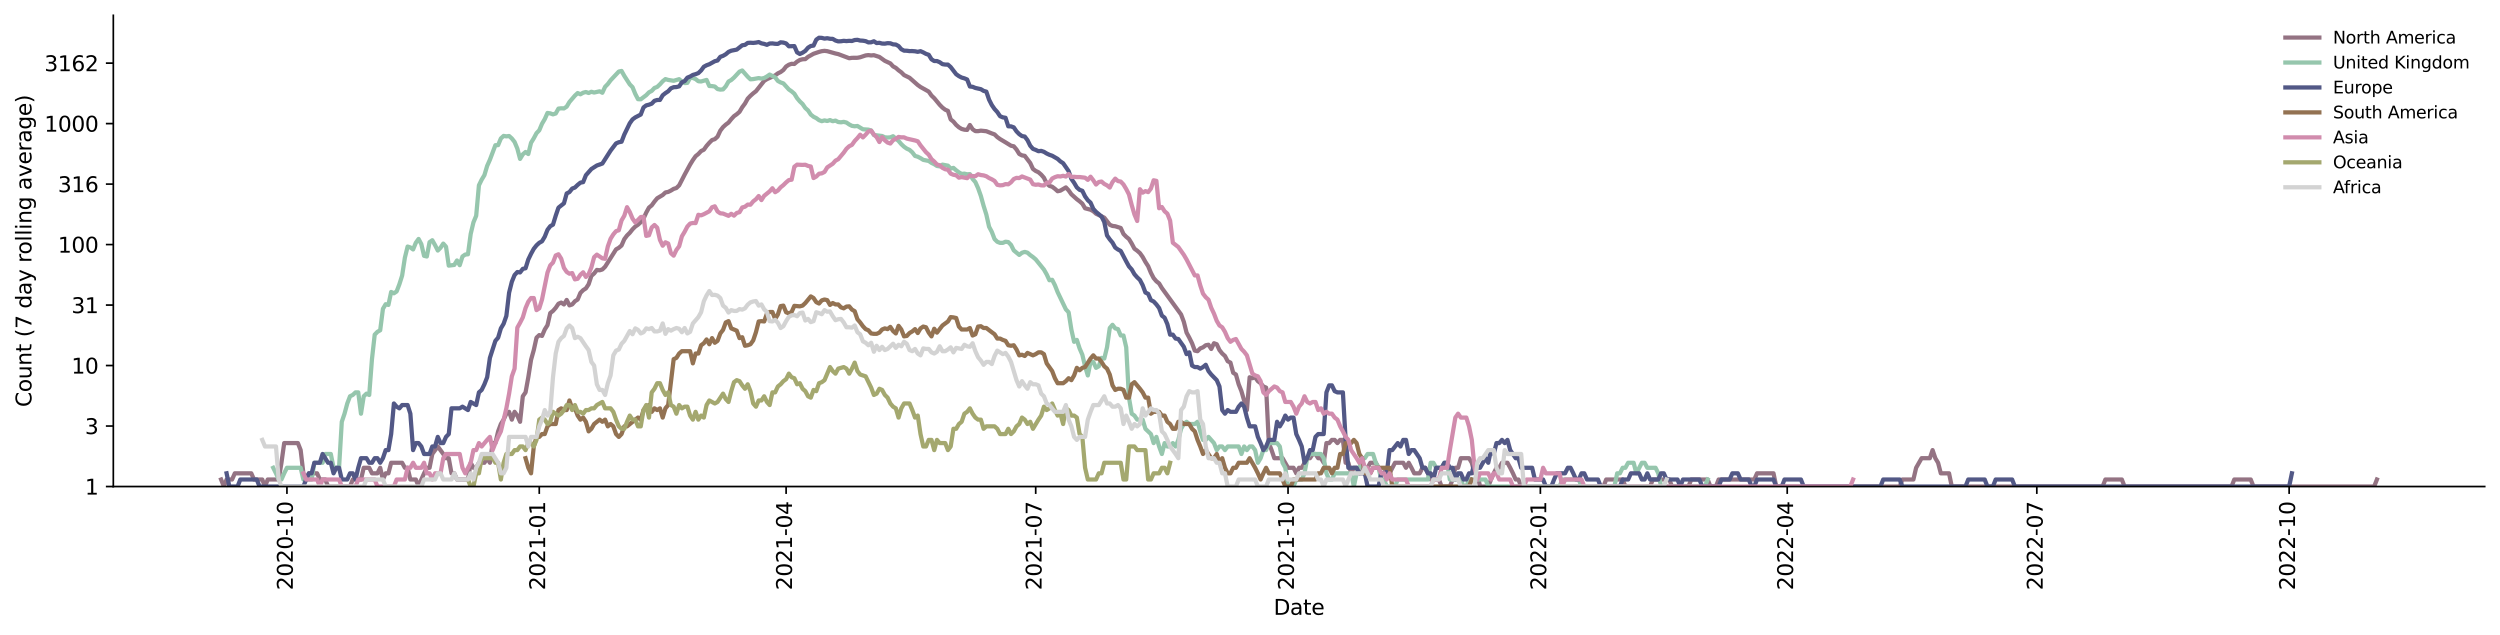 <?xml version="1.0" encoding="utf-8" standalone="no"?>
<!DOCTYPE svg PUBLIC "-//W3C//DTD SVG 1.1//EN"
  "http://www.w3.org/Graphics/SVG/1.1/DTD/svg11.dtd">
<svg xmlns:xlink="http://www.w3.org/1999/xlink" width="1176.528pt" height="298.621pt" viewBox="0 0 1176.528 298.621" xmlns="http://www.w3.org/2000/svg" version="1.1">
 <defs>
  <style type="text/css">*{stroke-linejoin: round; stroke-linecap: butt}</style>
 </defs>
 <g id="figure_1">
  <g id="patch_1">
   <path d="M 0 298.621 
L 1176.528 298.621 
L 1176.528 0 
L 0 0 
z
" style="fill: #ffffff"/>
  </g>
  <g id="axes_1">
   <g id="patch_2">
    <path d="M 53.328 228.96 
L 1169.328 228.96 
L 1169.328 7.2 
L 53.328 7.2 
z
" style="fill: #ffffff"/>
   </g>
   <g id="matplotlib.axis_1">
    <g id="xtick_1">
     <g id="line2d_1">
      <defs>
       <path id="mb4d40a0937" d="M 0 0 
L 0 3.5 
" style="stroke: #000000; stroke-width: 0.8"/>
      </defs>
      <g>
       <use xlink:href="#mb4d40a0937" x="135.034" y="228.96" style="stroke: #000000; stroke-width: 0.8"/>
      </g>
     </g>
     <g id="text_1">
      <!-- 2020-10 -->
      <g transform="translate(137.793 277.743)rotate(-90)scale(0.1 -0.1)">
       <defs>
        <path id="DejaVuSans-32" d="M 1228 531 
L 3431 531 
L 3431 0 
L 469 0 
L 469 531 
Q 828 903 1448 1529 
Q 2069 2156 2228 2338 
Q 2531 2678 2651 2914 
Q 2772 3150 2772 3378 
Q 2772 3750 2511 3984 
Q 2250 4219 1831 4219 
Q 1534 4219 1204 4116 
Q 875 4013 500 3803 
L 500 4441 
Q 881 4594 1212 4672 
Q 1544 4750 1819 4750 
Q 2544 4750 2975 4387 
Q 3406 4025 3406 3419 
Q 3406 3131 3298 2873 
Q 3191 2616 2906 2266 
Q 2828 2175 2409 1742 
Q 1991 1309 1228 531 
z
" transform="scale(0.016)"/>
        <path id="DejaVuSans-30" d="M 2034 4250 
Q 1547 4250 1301 3770 
Q 1056 3291 1056 2328 
Q 1056 1369 1301 889 
Q 1547 409 2034 409 
Q 2525 409 2770 889 
Q 3016 1369 3016 2328 
Q 3016 3291 2770 3770 
Q 2525 4250 2034 4250 
z
M 2034 4750 
Q 2819 4750 3233 4129 
Q 3647 3509 3647 2328 
Q 3647 1150 3233 529 
Q 2819 -91 2034 -91 
Q 1250 -91 836 529 
Q 422 1150 422 2328 
Q 422 3509 836 4129 
Q 1250 4750 2034 4750 
z
" transform="scale(0.016)"/>
        <path id="DejaVuSans-2d" d="M 313 2009 
L 1997 2009 
L 1997 1497 
L 313 1497 
L 313 2009 
z
" transform="scale(0.016)"/>
        <path id="DejaVuSans-31" d="M 794 531 
L 1825 531 
L 1825 4091 
L 703 3866 
L 703 4441 
L 1819 4666 
L 2450 4666 
L 2450 531 
L 3481 531 
L 3481 0 
L 794 0 
L 794 531 
z
" transform="scale(0.016)"/>
       </defs>
       <use xlink:href="#DejaVuSans-32"/>
       <use xlink:href="#DejaVuSans-30" x="63.623"/>
       <use xlink:href="#DejaVuSans-32" x="127.246"/>
       <use xlink:href="#DejaVuSans-30" x="190.869"/>
       <use xlink:href="#DejaVuSans-2d" x="254.492"/>
       <use xlink:href="#DejaVuSans-31" x="290.576"/>
       <use xlink:href="#DejaVuSans-30" x="354.199"/>
      </g>
     </g>
    </g>
    <g id="xtick_2">
     <g id="line2d_2">
      <g>
       <use xlink:href="#mb4d40a0937" x="253.785" y="228.96" style="stroke: #000000; stroke-width: 0.8"/>
      </g>
     </g>
     <g id="text_2">
      <!-- 2021-01 -->
      <g transform="translate(256.544 277.743)rotate(-90)scale(0.1 -0.1)">
       <use xlink:href="#DejaVuSans-32"/>
       <use xlink:href="#DejaVuSans-30" x="63.623"/>
       <use xlink:href="#DejaVuSans-32" x="127.246"/>
       <use xlink:href="#DejaVuSans-31" x="190.869"/>
       <use xlink:href="#DejaVuSans-2d" x="254.492"/>
       <use xlink:href="#DejaVuSans-30" x="290.576"/>
       <use xlink:href="#DejaVuSans-31" x="354.199"/>
      </g>
     </g>
    </g>
    <g id="xtick_3">
     <g id="line2d_3">
      <g>
       <use xlink:href="#mb4d40a0937" x="369.954" y="228.96" style="stroke: #000000; stroke-width: 0.8"/>
      </g>
     </g>
     <g id="text_3">
      <!-- 2021-04 -->
      <g transform="translate(372.713 277.743)rotate(-90)scale(0.1 -0.1)">
       <defs>
        <path id="DejaVuSans-34" d="M 2419 4116 
L 825 1625 
L 2419 1625 
L 2419 4116 
z
M 2253 4666 
L 3047 4666 
L 3047 1625 
L 3713 1625 
L 3713 1100 
L 3047 1100 
L 3047 0 
L 2419 0 
L 2419 1100 
L 313 1100 
L 313 1709 
L 2253 4666 
z
" transform="scale(0.016)"/>
       </defs>
       <use xlink:href="#DejaVuSans-32"/>
       <use xlink:href="#DejaVuSans-30" x="63.623"/>
       <use xlink:href="#DejaVuSans-32" x="127.246"/>
       <use xlink:href="#DejaVuSans-31" x="190.869"/>
       <use xlink:href="#DejaVuSans-2d" x="254.492"/>
       <use xlink:href="#DejaVuSans-30" x="290.576"/>
       <use xlink:href="#DejaVuSans-34" x="354.199"/>
      </g>
     </g>
    </g>
    <g id="xtick_4">
     <g id="line2d_4">
      <g>
       <use xlink:href="#mb4d40a0937" x="487.414" y="228.96" style="stroke: #000000; stroke-width: 0.8"/>
      </g>
     </g>
     <g id="text_4">
      <!-- 2021-07 -->
      <g transform="translate(490.174 277.743)rotate(-90)scale(0.1 -0.1)">
       <defs>
        <path id="DejaVuSans-37" d="M 525 4666 
L 3525 4666 
L 3525 4397 
L 1831 0 
L 1172 0 
L 2766 4134 
L 525 4134 
L 525 4666 
z
" transform="scale(0.016)"/>
       </defs>
       <use xlink:href="#DejaVuSans-32"/>
       <use xlink:href="#DejaVuSans-30" x="63.623"/>
       <use xlink:href="#DejaVuSans-32" x="127.246"/>
       <use xlink:href="#DejaVuSans-31" x="190.869"/>
       <use xlink:href="#DejaVuSans-2d" x="254.492"/>
       <use xlink:href="#DejaVuSans-30" x="290.576"/>
       <use xlink:href="#DejaVuSans-37" x="354.199"/>
      </g>
     </g>
    </g>
    <g id="xtick_5">
     <g id="line2d_5">
      <g>
       <use xlink:href="#mb4d40a0937" x="606.165" y="228.96" style="stroke: #000000; stroke-width: 0.8"/>
      </g>
     </g>
     <g id="text_5">
      <!-- 2021-10 -->
      <g transform="translate(608.924 277.743)rotate(-90)scale(0.1 -0.1)">
       <use xlink:href="#DejaVuSans-32"/>
       <use xlink:href="#DejaVuSans-30" x="63.623"/>
       <use xlink:href="#DejaVuSans-32" x="127.246"/>
       <use xlink:href="#DejaVuSans-31" x="190.869"/>
       <use xlink:href="#DejaVuSans-2d" x="254.492"/>
       <use xlink:href="#DejaVuSans-31" x="290.576"/>
       <use xlink:href="#DejaVuSans-30" x="354.199"/>
      </g>
     </g>
    </g>
    <g id="xtick_6">
     <g id="line2d_6">
      <g>
       <use xlink:href="#mb4d40a0937" x="724.916" y="228.96" style="stroke: #000000; stroke-width: 0.8"/>
      </g>
     </g>
     <g id="text_6">
      <!-- 2022-01 -->
      <g transform="translate(727.675 277.743)rotate(-90)scale(0.1 -0.1)">
       <use xlink:href="#DejaVuSans-32"/>
       <use xlink:href="#DejaVuSans-30" x="63.623"/>
       <use xlink:href="#DejaVuSans-32" x="127.246"/>
       <use xlink:href="#DejaVuSans-32" x="190.869"/>
       <use xlink:href="#DejaVuSans-2d" x="254.492"/>
       <use xlink:href="#DejaVuSans-30" x="290.576"/>
       <use xlink:href="#DejaVuSans-31" x="354.199"/>
      </g>
     </g>
    </g>
    <g id="xtick_7">
     <g id="line2d_7">
      <g>
       <use xlink:href="#mb4d40a0937" x="841.085" y="228.96" style="stroke: #000000; stroke-width: 0.8"/>
      </g>
     </g>
     <g id="text_7">
      <!-- 2022-04 -->
      <g transform="translate(843.845 277.743)rotate(-90)scale(0.1 -0.1)">
       <use xlink:href="#DejaVuSans-32"/>
       <use xlink:href="#DejaVuSans-30" x="63.623"/>
       <use xlink:href="#DejaVuSans-32" x="127.246"/>
       <use xlink:href="#DejaVuSans-32" x="190.869"/>
       <use xlink:href="#DejaVuSans-2d" x="254.492"/>
       <use xlink:href="#DejaVuSans-30" x="290.576"/>
       <use xlink:href="#DejaVuSans-34" x="354.199"/>
      </g>
     </g>
    </g>
    <g id="xtick_8">
     <g id="line2d_8">
      <g>
       <use xlink:href="#mb4d40a0937" x="958.545" y="228.96" style="stroke: #000000; stroke-width: 0.8"/>
      </g>
     </g>
     <g id="text_8">
      <!-- 2022-07 -->
      <g transform="translate(961.305 277.743)rotate(-90)scale(0.1 -0.1)">
       <use xlink:href="#DejaVuSans-32"/>
       <use xlink:href="#DejaVuSans-30" x="63.623"/>
       <use xlink:href="#DejaVuSans-32" x="127.246"/>
       <use xlink:href="#DejaVuSans-32" x="190.869"/>
       <use xlink:href="#DejaVuSans-2d" x="254.492"/>
       <use xlink:href="#DejaVuSans-30" x="290.576"/>
       <use xlink:href="#DejaVuSans-37" x="354.199"/>
      </g>
     </g>
    </g>
    <g id="xtick_9">
     <g id="line2d_9">
      <g>
       <use xlink:href="#mb4d40a0937" x="1077.296" y="228.96" style="stroke: #000000; stroke-width: 0.8"/>
      </g>
     </g>
     <g id="text_9">
      <!-- 2022-10 -->
      <g transform="translate(1080.056 277.743)rotate(-90)scale(0.1 -0.1)">
       <use xlink:href="#DejaVuSans-32"/>
       <use xlink:href="#DejaVuSans-30" x="63.623"/>
       <use xlink:href="#DejaVuSans-32" x="127.246"/>
       <use xlink:href="#DejaVuSans-32" x="190.869"/>
       <use xlink:href="#DejaVuSans-2d" x="254.492"/>
       <use xlink:href="#DejaVuSans-31" x="290.576"/>
       <use xlink:href="#DejaVuSans-30" x="354.199"/>
      </g>
     </g>
    </g>
    <g id="text_10">
     <!-- Date -->
     <g transform="translate(599.377 289.341)scale(0.1 -0.1)">
      <defs>
       <path id="DejaVuSans-44" d="M 1259 4147 
L 1259 519 
L 2022 519 
Q 2988 519 3436 956 
Q 3884 1394 3884 2338 
Q 3884 3275 3436 3711 
Q 2988 4147 2022 4147 
L 1259 4147 
z
M 628 4666 
L 1925 4666 
Q 3281 4666 3915 4102 
Q 4550 3538 4550 2338 
Q 4550 1131 3912 565 
Q 3275 0 1925 0 
L 628 0 
L 628 4666 
z
" transform="scale(0.016)"/>
       <path id="DejaVuSans-61" d="M 2194 1759 
Q 1497 1759 1228 1600 
Q 959 1441 959 1056 
Q 959 750 1161 570 
Q 1363 391 1709 391 
Q 2188 391 2477 730 
Q 2766 1069 2766 1631 
L 2766 1759 
L 2194 1759 
z
M 3341 1997 
L 3341 0 
L 2766 0 
L 2766 531 
Q 2569 213 2275 61 
Q 1981 -91 1556 -91 
Q 1019 -91 701 211 
Q 384 513 384 1019 
Q 384 1609 779 1909 
Q 1175 2209 1959 2209 
L 2766 2209 
L 2766 2266 
Q 2766 2663 2505 2880 
Q 2244 3097 1772 3097 
Q 1472 3097 1187 3025 
Q 903 2953 641 2809 
L 641 3341 
Q 956 3463 1253 3523 
Q 1550 3584 1831 3584 
Q 2591 3584 2966 3190 
Q 3341 2797 3341 1997 
z
" transform="scale(0.016)"/>
       <path id="DejaVuSans-74" d="M 1172 4494 
L 1172 3500 
L 2356 3500 
L 2356 3053 
L 1172 3053 
L 1172 1153 
Q 1172 725 1289 603 
Q 1406 481 1766 481 
L 2356 481 
L 2356 0 
L 1766 0 
Q 1100 0 847 248 
Q 594 497 594 1153 
L 594 3053 
L 172 3053 
L 172 3500 
L 594 3500 
L 594 4494 
L 1172 4494 
z
" transform="scale(0.016)"/>
       <path id="DejaVuSans-65" d="M 3597 1894 
L 3597 1613 
L 953 1613 
Q 991 1019 1311 708 
Q 1631 397 2203 397 
Q 2534 397 2845 478 
Q 3156 559 3463 722 
L 3463 178 
Q 3153 47 2828 -22 
Q 2503 -91 2169 -91 
Q 1331 -91 842 396 
Q 353 884 353 1716 
Q 353 2575 817 3079 
Q 1281 3584 2069 3584 
Q 2775 3584 3186 3129 
Q 3597 2675 3597 1894 
z
M 3022 2063 
Q 3016 2534 2758 2815 
Q 2500 3097 2075 3097 
Q 1594 3097 1305 2825 
Q 1016 2553 972 2059 
L 3022 2063 
z
" transform="scale(0.016)"/>
      </defs>
      <use xlink:href="#DejaVuSans-44"/>
      <use xlink:href="#DejaVuSans-61" x="77.002"/>
      <use xlink:href="#DejaVuSans-74" x="138.281"/>
      <use xlink:href="#DejaVuSans-65" x="177.49"/>
     </g>
    </g>
   </g>
   <g id="matplotlib.axis_2">
    <g id="ytick_1">
     <g id="line2d_10">
      <defs>
       <path id="m6d8e562b5a" d="M 0 0 
L -3.5 0 
" style="stroke: #000000; stroke-width: 0.8"/>
      </defs>
      <g>
       <use xlink:href="#m6d8e562b5a" x="53.328" y="228.96" style="stroke: #000000; stroke-width: 0.8"/>
      </g>
     </g>
     <g id="text_11">
      <!-- 1 -->
      <g transform="translate(39.966 232.759)scale(0.1 -0.1)">
       <use xlink:href="#DejaVuSans-31"/>
      </g>
     </g>
    </g>
    <g id="ytick_2">
     <g id="line2d_11">
      <g>
       <use xlink:href="#m6d8e562b5a" x="53.328" y="200.495" style="stroke: #000000; stroke-width: 0.8"/>
      </g>
     </g>
     <g id="text_12">
      <!-- 3 -->
      <g transform="translate(39.966 204.294)scale(0.1 -0.1)">
       <defs>
        <path id="DejaVuSans-33" d="M 2597 2516 
Q 3050 2419 3304 2112 
Q 3559 1806 3559 1356 
Q 3559 666 3084 287 
Q 2609 -91 1734 -91 
Q 1441 -91 1130 -33 
Q 819 25 488 141 
L 488 750 
Q 750 597 1062 519 
Q 1375 441 1716 441 
Q 2309 441 2620 675 
Q 2931 909 2931 1356 
Q 2931 1769 2642 2001 
Q 2353 2234 1838 2234 
L 1294 2234 
L 1294 2753 
L 1863 2753 
Q 2328 2753 2575 2939 
Q 2822 3125 2822 3475 
Q 2822 3834 2567 4026 
Q 2313 4219 1838 4219 
Q 1578 4219 1281 4162 
Q 984 4106 628 3988 
L 628 4550 
Q 988 4650 1302 4700 
Q 1616 4750 1894 4750 
Q 2613 4750 3031 4423 
Q 3450 4097 3450 3541 
Q 3450 3153 3228 2886 
Q 3006 2619 2597 2516 
z
" transform="scale(0.016)"/>
       </defs>
       <use xlink:href="#DejaVuSans-33"/>
      </g>
     </g>
    </g>
    <g id="ytick_3">
     <g id="line2d_12">
      <g>
       <use xlink:href="#m6d8e562b5a" x="53.328" y="172.03" style="stroke: #000000; stroke-width: 0.8"/>
      </g>
     </g>
     <g id="text_13">
      <!-- 10 -->
      <g transform="translate(33.603 175.829)scale(0.1 -0.1)">
       <use xlink:href="#DejaVuSans-31"/>
       <use xlink:href="#DejaVuSans-30" x="63.623"/>
      </g>
     </g>
    </g>
    <g id="ytick_4">
     <g id="line2d_13">
      <g>
       <use xlink:href="#m6d8e562b5a" x="53.328" y="143.565" style="stroke: #000000; stroke-width: 0.8"/>
      </g>
     </g>
     <g id="text_14">
      <!-- 31 -->
      <g transform="translate(33.603 147.364)scale(0.1 -0.1)">
       <use xlink:href="#DejaVuSans-33"/>
       <use xlink:href="#DejaVuSans-31" x="63.623"/>
      </g>
     </g>
    </g>
    <g id="ytick_5">
     <g id="line2d_14">
      <g>
       <use xlink:href="#m6d8e562b5a" x="53.328" y="115.1" style="stroke: #000000; stroke-width: 0.8"/>
      </g>
     </g>
     <g id="text_15">
      <!-- 100 -->
      <g transform="translate(27.241 118.899)scale(0.1 -0.1)">
       <use xlink:href="#DejaVuSans-31"/>
       <use xlink:href="#DejaVuSans-30" x="63.623"/>
       <use xlink:href="#DejaVuSans-30" x="127.246"/>
      </g>
     </g>
    </g>
    <g id="ytick_6">
     <g id="line2d_15">
      <g>
       <use xlink:href="#m6d8e562b5a" x="53.328" y="86.634" style="stroke: #000000; stroke-width: 0.8"/>
      </g>
     </g>
     <g id="text_16">
      <!-- 316 -->
      <g transform="translate(27.241 90.434)scale(0.1 -0.1)">
       <defs>
        <path id="DejaVuSans-36" d="M 2113 2584 
Q 1688 2584 1439 2293 
Q 1191 2003 1191 1497 
Q 1191 994 1439 701 
Q 1688 409 2113 409 
Q 2538 409 2786 701 
Q 3034 994 3034 1497 
Q 3034 2003 2786 2293 
Q 2538 2584 2113 2584 
z
M 3366 4563 
L 3366 3988 
Q 3128 4100 2886 4159 
Q 2644 4219 2406 4219 
Q 1781 4219 1451 3797 
Q 1122 3375 1075 2522 
Q 1259 2794 1537 2939 
Q 1816 3084 2150 3084 
Q 2853 3084 3261 2657 
Q 3669 2231 3669 1497 
Q 3669 778 3244 343 
Q 2819 -91 2113 -91 
Q 1303 -91 875 529 
Q 447 1150 447 2328 
Q 447 3434 972 4092 
Q 1497 4750 2381 4750 
Q 2619 4750 2861 4703 
Q 3103 4656 3366 4563 
z
" transform="scale(0.016)"/>
       </defs>
       <use xlink:href="#DejaVuSans-33"/>
       <use xlink:href="#DejaVuSans-31" x="63.623"/>
       <use xlink:href="#DejaVuSans-36" x="127.246"/>
      </g>
     </g>
    </g>
    <g id="ytick_7">
     <g id="line2d_16">
      <g>
       <use xlink:href="#m6d8e562b5a" x="53.328" y="58.169" style="stroke: #000000; stroke-width: 0.8"/>
      </g>
     </g>
     <g id="text_17">
      <!-- 1000 -->
      <g transform="translate(20.878 61.968)scale(0.1 -0.1)">
       <use xlink:href="#DejaVuSans-31"/>
       <use xlink:href="#DejaVuSans-30" x="63.623"/>
       <use xlink:href="#DejaVuSans-30" x="127.246"/>
       <use xlink:href="#DejaVuSans-30" x="190.869"/>
      </g>
     </g>
    </g>
    <g id="ytick_8">
     <g id="line2d_17">
      <g>
       <use xlink:href="#m6d8e562b5a" x="53.328" y="29.704" style="stroke: #000000; stroke-width: 0.8"/>
      </g>
     </g>
     <g id="text_18">
      <!-- 3162 -->
      <g transform="translate(20.878 33.503)scale(0.1 -0.1)">
       <use xlink:href="#DejaVuSans-33"/>
       <use xlink:href="#DejaVuSans-31" x="63.623"/>
       <use xlink:href="#DejaVuSans-36" x="127.246"/>
       <use xlink:href="#DejaVuSans-32" x="190.869"/>
      </g>
     </g>
    </g>
    <g id="text_19">
     <!-- Count (7 day rolling average) -->
     <g transform="translate(14.798 191.548)rotate(-90)scale(0.1 -0.1)">
      <defs>
       <path id="DejaVuSans-43" d="M 4122 4306 
L 4122 3641 
Q 3803 3938 3442 4084 
Q 3081 4231 2675 4231 
Q 1875 4231 1450 3742 
Q 1025 3253 1025 2328 
Q 1025 1406 1450 917 
Q 1875 428 2675 428 
Q 3081 428 3442 575 
Q 3803 722 4122 1019 
L 4122 359 
Q 3791 134 3420 21 
Q 3050 -91 2638 -91 
Q 1578 -91 968 557 
Q 359 1206 359 2328 
Q 359 3453 968 4101 
Q 1578 4750 2638 4750 
Q 3056 4750 3426 4639 
Q 3797 4528 4122 4306 
z
" transform="scale(0.016)"/>
       <path id="DejaVuSans-6f" d="M 1959 3097 
Q 1497 3097 1228 2736 
Q 959 2375 959 1747 
Q 959 1119 1226 758 
Q 1494 397 1959 397 
Q 2419 397 2687 759 
Q 2956 1122 2956 1747 
Q 2956 2369 2687 2733 
Q 2419 3097 1959 3097 
z
M 1959 3584 
Q 2709 3584 3137 3096 
Q 3566 2609 3566 1747 
Q 3566 888 3137 398 
Q 2709 -91 1959 -91 
Q 1206 -91 779 398 
Q 353 888 353 1747 
Q 353 2609 779 3096 
Q 1206 3584 1959 3584 
z
" transform="scale(0.016)"/>
       <path id="DejaVuSans-75" d="M 544 1381 
L 544 3500 
L 1119 3500 
L 1119 1403 
Q 1119 906 1312 657 
Q 1506 409 1894 409 
Q 2359 409 2629 706 
Q 2900 1003 2900 1516 
L 2900 3500 
L 3475 3500 
L 3475 0 
L 2900 0 
L 2900 538 
Q 2691 219 2414 64 
Q 2138 -91 1772 -91 
Q 1169 -91 856 284 
Q 544 659 544 1381 
z
M 1991 3584 
L 1991 3584 
z
" transform="scale(0.016)"/>
       <path id="DejaVuSans-6e" d="M 3513 2113 
L 3513 0 
L 2938 0 
L 2938 2094 
Q 2938 2591 2744 2837 
Q 2550 3084 2163 3084 
Q 1697 3084 1428 2787 
Q 1159 2491 1159 1978 
L 1159 0 
L 581 0 
L 581 3500 
L 1159 3500 
L 1159 2956 
Q 1366 3272 1645 3428 
Q 1925 3584 2291 3584 
Q 2894 3584 3203 3211 
Q 3513 2838 3513 2113 
z
" transform="scale(0.016)"/>
       <path id="DejaVuSans-20" transform="scale(0.016)"/>
       <path id="DejaVuSans-28" d="M 1984 4856 
Q 1566 4138 1362 3434 
Q 1159 2731 1159 2009 
Q 1159 1288 1364 580 
Q 1569 -128 1984 -844 
L 1484 -844 
Q 1016 -109 783 600 
Q 550 1309 550 2009 
Q 550 2706 781 3412 
Q 1013 4119 1484 4856 
L 1984 4856 
z
" transform="scale(0.016)"/>
       <path id="DejaVuSans-64" d="M 2906 2969 
L 2906 4863 
L 3481 4863 
L 3481 0 
L 2906 0 
L 2906 525 
Q 2725 213 2448 61 
Q 2172 -91 1784 -91 
Q 1150 -91 751 415 
Q 353 922 353 1747 
Q 353 2572 751 3078 
Q 1150 3584 1784 3584 
Q 2172 3584 2448 3432 
Q 2725 3281 2906 2969 
z
M 947 1747 
Q 947 1113 1208 752 
Q 1469 391 1925 391 
Q 2381 391 2643 752 
Q 2906 1113 2906 1747 
Q 2906 2381 2643 2742 
Q 2381 3103 1925 3103 
Q 1469 3103 1208 2742 
Q 947 2381 947 1747 
z
" transform="scale(0.016)"/>
       <path id="DejaVuSans-79" d="M 2059 -325 
Q 1816 -950 1584 -1140 
Q 1353 -1331 966 -1331 
L 506 -1331 
L 506 -850 
L 844 -850 
Q 1081 -850 1212 -737 
Q 1344 -625 1503 -206 
L 1606 56 
L 191 3500 
L 800 3500 
L 1894 763 
L 2988 3500 
L 3597 3500 
L 2059 -325 
z
" transform="scale(0.016)"/>
       <path id="DejaVuSans-72" d="M 2631 2963 
Q 2534 3019 2420 3045 
Q 2306 3072 2169 3072 
Q 1681 3072 1420 2755 
Q 1159 2438 1159 1844 
L 1159 0 
L 581 0 
L 581 3500 
L 1159 3500 
L 1159 2956 
Q 1341 3275 1631 3429 
Q 1922 3584 2338 3584 
Q 2397 3584 2469 3576 
Q 2541 3569 2628 3553 
L 2631 2963 
z
" transform="scale(0.016)"/>
       <path id="DejaVuSans-6c" d="M 603 4863 
L 1178 4863 
L 1178 0 
L 603 0 
L 603 4863 
z
" transform="scale(0.016)"/>
       <path id="DejaVuSans-69" d="M 603 3500 
L 1178 3500 
L 1178 0 
L 603 0 
L 603 3500 
z
M 603 4863 
L 1178 4863 
L 1178 4134 
L 603 4134 
L 603 4863 
z
" transform="scale(0.016)"/>
       <path id="DejaVuSans-67" d="M 2906 1791 
Q 2906 2416 2648 2759 
Q 2391 3103 1925 3103 
Q 1463 3103 1205 2759 
Q 947 2416 947 1791 
Q 947 1169 1205 825 
Q 1463 481 1925 481 
Q 2391 481 2648 825 
Q 2906 1169 2906 1791 
z
M 3481 434 
Q 3481 -459 3084 -895 
Q 2688 -1331 1869 -1331 
Q 1566 -1331 1297 -1286 
Q 1028 -1241 775 -1147 
L 775 -588 
Q 1028 -725 1275 -790 
Q 1522 -856 1778 -856 
Q 2344 -856 2625 -561 
Q 2906 -266 2906 331 
L 2906 616 
Q 2728 306 2450 153 
Q 2172 0 1784 0 
Q 1141 0 747 490 
Q 353 981 353 1791 
Q 353 2603 747 3093 
Q 1141 3584 1784 3584 
Q 2172 3584 2450 3431 
Q 2728 3278 2906 2969 
L 2906 3500 
L 3481 3500 
L 3481 434 
z
" transform="scale(0.016)"/>
       <path id="DejaVuSans-76" d="M 191 3500 
L 800 3500 
L 1894 563 
L 2988 3500 
L 3597 3500 
L 2284 0 
L 1503 0 
L 191 3500 
z
" transform="scale(0.016)"/>
       <path id="DejaVuSans-29" d="M 513 4856 
L 1013 4856 
Q 1481 4119 1714 3412 
Q 1947 2706 1947 2009 
Q 1947 1309 1714 600 
Q 1481 -109 1013 -844 
L 513 -844 
Q 928 -128 1133 580 
Q 1338 1288 1338 2009 
Q 1338 2731 1133 3434 
Q 928 4138 513 4856 
z
" transform="scale(0.016)"/>
      </defs>
      <use xlink:href="#DejaVuSans-43"/>
      <use xlink:href="#DejaVuSans-6f" x="69.824"/>
      <use xlink:href="#DejaVuSans-75" x="131.006"/>
      <use xlink:href="#DejaVuSans-6e" x="194.385"/>
      <use xlink:href="#DejaVuSans-74" x="257.764"/>
      <use xlink:href="#DejaVuSans-20" x="296.973"/>
      <use xlink:href="#DejaVuSans-28" x="328.76"/>
      <use xlink:href="#DejaVuSans-37" x="367.773"/>
      <use xlink:href="#DejaVuSans-20" x="431.396"/>
      <use xlink:href="#DejaVuSans-64" x="463.184"/>
      <use xlink:href="#DejaVuSans-61" x="526.66"/>
      <use xlink:href="#DejaVuSans-79" x="587.939"/>
      <use xlink:href="#DejaVuSans-20" x="647.119"/>
      <use xlink:href="#DejaVuSans-72" x="678.906"/>
      <use xlink:href="#DejaVuSans-6f" x="717.77"/>
      <use xlink:href="#DejaVuSans-6c" x="778.951"/>
      <use xlink:href="#DejaVuSans-6c" x="806.734"/>
      <use xlink:href="#DejaVuSans-69" x="834.518"/>
      <use xlink:href="#DejaVuSans-6e" x="862.301"/>
      <use xlink:href="#DejaVuSans-67" x="925.68"/>
      <use xlink:href="#DejaVuSans-20" x="989.156"/>
      <use xlink:href="#DejaVuSans-61" x="1020.943"/>
      <use xlink:href="#DejaVuSans-76" x="1082.223"/>
      <use xlink:href="#DejaVuSans-65" x="1141.402"/>
      <use xlink:href="#DejaVuSans-72" x="1202.926"/>
      <use xlink:href="#DejaVuSans-61" x="1244.039"/>
      <use xlink:href="#DejaVuSans-67" x="1305.318"/>
      <use xlink:href="#DejaVuSans-65" x="1368.795"/>
      <use xlink:href="#DejaVuSans-29" x="1430.318"/>
     </g>
    </g>
   </g>
   <g id="line2d_18">
    <path d="M 104.055 225.659 
L 105.346 228.96 
L 106.637 225.659 
L 109.218 225.659 
L 110.509 222.746 
L 118.254 222.746 
L 119.545 225.659 
L 123.417 225.659 
L 124.708 228.96 
L 125.998 225.659 
L 131.162 225.659 
L 132.452 217.785 
L 133.743 208.521 
L 140.197 208.521 
L 141.488 211.822 
L 142.779 222.746 
L 144.069 225.659 
L 145.36 222.746 
L 149.232 222.746 
L 150.523 225.659 
L 153.105 225.659 
L 154.395 228.96 
L 164.722 228.96 
L 166.012 225.659 
L 169.885 225.659 
L 171.175 220.141 
L 173.757 220.141 
L 175.048 222.746 
L 177.629 222.746 
L 178.92 220.141 
L 180.211 225.659 
L 181.502 222.746 
L 182.792 222.746 
L 184.083 217.785 
L 189.246 217.785 
L 190.537 220.141 
L 191.828 220.141 
L 193.119 225.659 
L 195.7 225.659 
L 196.991 228.96 
L 198.282 225.659 
L 199.572 222.746 
L 200.863 220.141 
L 202.154 220.141 
L 203.445 213.655 
L 206.026 210.116 
L 208.608 213.655 
L 209.899 215.634 
L 211.189 215.634 
L 212.48 222.746 
L 213.771 222.746 
L 215.062 225.659 
L 220.225 225.659 
L 221.515 217.785 
L 222.806 220.141 
L 224.097 220.141 
L 225.388 217.785 
L 227.969 217.785 
L 229.26 215.634 
L 230.551 217.785 
L 231.842 208.521 
L 233.132 208.521 
L 234.423 203.004 
L 235.714 199.548 
L 237.005 197.487 
L 238.296 194.685 
L 239.586 193.817 
L 240.877 197.487 
L 242.168 193.817 
L 243.459 195.584 
L 244.749 198.496 
L 246.04 186.492 
L 247.331 184.66 
L 248.622 177.547 
L 249.912 169.354 
L 251.203 164.741 
L 252.494 158.91 
L 253.785 157.694 
L 255.076 158.093 
L 256.366 155.069 
L 257.657 153.022 
L 258.948 147.342 
L 260.239 146.322 
L 261.529 144.867 
L 262.82 142.943 
L 264.111 142.404 
L 265.402 143.271 
L 266.692 141.157 
L 267.983 143.717 
L 269.274 143.271 
L 270.565 141.773 
L 271.856 140.955 
L 273.146 137.843 
L 274.437 136.548 
L 275.728 135.721 
L 277.019 133.767 
L 278.309 129.817 
L 279.6 128.69 
L 280.891 127.033 
L 282.182 127.205 
L 283.472 126.805 
L 284.763 125.534 
L 289.926 117.354 
L 291.217 116.629 
L 292.508 115.527 
L 293.799 112.551 
L 295.089 110.828 
L 296.38 109.554 
L 297.671 107.916 
L 298.962 106.629 
L 300.252 105.743 
L 301.543 104.562 
L 302.834 102.868 
L 304.125 100.043 
L 305.416 97.698 
L 306.706 96.638 
L 307.997 94.862 
L 309.288 93.307 
L 311.869 91.776 
L 313.16 90.568 
L 314.451 90.32 
L 315.742 89.681 
L 317.032 88.885 
L 318.323 88.484 
L 319.614 87.229 
L 322.196 82.195 
L 324.777 77.445 
L 326.068 75.342 
L 327.359 73.509 
L 328.649 72.473 
L 329.94 71.095 
L 331.231 70.46 
L 332.522 68.658 
L 333.813 67.185 
L 335.103 65.902 
L 336.394 65.49 
L 337.685 64.312 
L 338.976 61.503 
L 340.266 59.827 
L 341.557 58.644 
L 342.848 57.69 
L 344.139 56.068 
L 345.429 54.671 
L 346.72 53.759 
L 348.011 52.635 
L 349.302 50.466 
L 350.593 48.735 
L 351.883 46.425 
L 353.174 45.073 
L 354.465 43.923 
L 355.756 42.927 
L 359.628 38.058 
L 360.919 37.256 
L 364.791 35.492 
L 366.082 34.524 
L 367.373 33.897 
L 368.663 32.934 
L 369.954 31.3 
L 371.245 30.466 
L 372.536 30.028 
L 373.826 30.1 
L 375.117 29.008 
L 376.408 28.225 
L 377.699 27.889 
L 378.989 27.82 
L 380.28 26.751 
L 382.862 25.308 
L 385.443 24.426 
L 386.734 24.08 
L 388.025 23.929 
L 389.316 24.084 
L 393.188 25.175 
L 394.479 25.459 
L 399.642 27.399 
L 400.933 27.219 
L 403.514 27.187 
L 404.805 26.945 
L 407.386 26.09 
L 408.677 25.926 
L 409.968 26.094 
L 411.259 25.974 
L 413.84 26.798 
L 416.422 28.632 
L 419.003 29.831 
L 420.294 31.238 
L 421.585 31.942 
L 422.876 33.094 
L 424.166 34.035 
L 425.457 35.33 
L 428.039 36.603 
L 431.911 40.018 
L 433.202 40.943 
L 437.074 43.116 
L 438.365 44.973 
L 439.656 46.202 
L 442.237 49.323 
L 443.528 50.637 
L 444.819 51.62 
L 446.11 52.174 
L 447.4 56.195 
L 448.691 57.23 
L 449.982 58.784 
L 451.273 59.907 
L 452.563 60.684 
L 453.854 61.031 
L 455.145 61.142 
L 456.436 58.828 
L 457.726 60.829 
L 459.017 61.698 
L 460.308 61.718 
L 461.599 61.491 
L 464.18 61.755 
L 466.762 62.793 
L 468.053 63.249 
L 469.343 64.517 
L 470.634 65.447 
L 473.216 66.988 
L 475.797 68.582 
L 477.088 68.853 
L 478.379 70.362 
L 479.67 72.461 
L 480.96 73.124 
L 482.251 73.345 
L 484.833 76.709 
L 486.123 79.509 
L 487.414 80.447 
L 488.705 81.055 
L 489.996 82.176 
L 491.286 83.656 
L 492.577 86.33 
L 493.868 87.47 
L 495.159 87.878 
L 496.45 88.848 
L 497.74 89.998 
L 499.031 89.718 
L 501.613 88.197 
L 502.903 89.592 
L 504.194 91.421 
L 506.776 93.75 
L 508.067 94.722 
L 509.357 95.847 
L 510.648 98.015 
L 513.23 98.697 
L 514.52 99.398 
L 515.811 100.567 
L 519.683 102.441 
L 522.265 105.767 
L 523.556 106.33 
L 524.847 106.479 
L 527.428 107.29 
L 528.719 110.096 
L 530.01 111.43 
L 531.3 112.487 
L 532.591 114.61 
L 533.882 117.046 
L 535.173 117.981 
L 536.463 119.118 
L 537.754 120.928 
L 539.045 123.271 
L 540.336 125.266 
L 541.627 128.386 
L 542.917 130.863 
L 544.208 132.379 
L 545.499 133.394 
L 546.79 135.559 
L 555.825 148.001 
L 557.116 151.436 
L 558.407 156.535 
L 559.697 158.91 
L 560.988 161.538 
L 562.279 165.005 
L 563.57 165.273 
L 564.86 163.964 
L 566.151 163.46 
L 567.442 162.48 
L 568.733 162.241 
L 570.023 164.22 
L 571.314 161.538 
L 572.605 162.005 
L 573.896 164.741 
L 575.187 166.372 
L 576.477 167.522 
L 577.768 169.996 
L 579.059 170.656 
L 580.35 175.432 
L 581.64 176.257 
L 582.931 180.848 
L 584.222 184.078 
L 586.803 192.979 
L 588.094 177.547 
L 589.385 177.992 
L 590.676 177.547 
L 591.967 179.379 
L 593.257 180.349 
L 594.548 181.879 
L 595.839 182.41 
L 597.13 208.521 
L 598.42 211.822 
L 599.711 215.634 
L 603.584 215.634 
L 606.165 220.141 
L 608.747 220.141 
L 610.037 222.746 
L 611.328 220.141 
L 612.619 220.141 
L 615.2 215.634 
L 616.491 215.634 
L 617.782 213.655 
L 619.073 213.655 
L 620.364 215.634 
L 621.654 215.634 
L 622.945 217.785 
L 624.236 208.521 
L 625.527 208.521 
L 626.817 207.022 
L 628.108 207.022 
L 629.399 208.521 
L 630.69 207.022 
L 631.98 207.022 
L 633.271 217.785 
L 634.562 217.785 
L 635.853 222.746 
L 637.144 220.141 
L 638.434 220.141 
L 639.725 222.746 
L 641.016 220.141 
L 643.597 220.141 
L 644.888 217.785 
L 647.47 217.785 
L 648.76 220.141 
L 650.051 222.746 
L 651.342 222.746 
L 652.633 220.141 
L 653.924 222.746 
L 656.505 217.785 
L 660.377 217.785 
L 661.668 220.141 
L 662.959 217.785 
L 664.25 220.141 
L 665.54 222.746 
L 668.122 222.746 
L 669.413 220.141 
L 670.704 220.141 
L 671.994 222.746 
L 673.285 225.659 
L 677.157 225.659 
L 678.448 228.96 
L 682.32 228.96 
L 683.611 225.659 
L 684.902 220.141 
L 686.193 220.141 
L 687.484 215.634 
L 691.356 215.634 
L 692.647 217.785 
L 693.937 222.746 
L 695.228 222.746 
L 696.519 228.96 
L 700.391 228.96 
L 701.682 225.659 
L 702.973 222.746 
L 704.264 220.141 
L 705.554 220.141 
L 706.845 217.785 
L 709.427 217.785 
L 710.717 220.141 
L 712.008 222.746 
L 713.299 225.659 
L 714.59 225.659 
L 715.881 228.96 
L 754.604 228.96 
L 755.894 225.659 
L 763.639 225.659 
L 764.93 228.96 
L 776.547 228.96 
L 777.837 225.659 
L 785.582 225.659 
L 786.873 228.96 
L 794.618 228.96 
L 795.908 225.659 
L 803.653 225.659 
L 804.944 228.96 
L 807.525 228.96 
L 808.816 225.659 
L 825.596 225.659 
L 826.887 222.746 
L 834.631 222.746 
L 835.922 228.96 
L 894.007 228.96 
L 895.298 225.659 
L 900.461 225.659 
L 901.751 220.141 
L 904.333 215.634 
L 908.205 215.634 
L 909.496 211.822 
L 910.787 215.634 
L 912.078 217.785 
L 913.368 222.746 
L 917.241 222.746 
L 918.531 228.96 
L 989.524 228.96 
L 990.815 225.659 
L 998.559 225.659 
L 999.85 228.96 
L 1050.19 228.96 
L 1051.481 225.659 
L 1059.225 225.659 
L 1060.516 228.96 
L 1117.31 228.96 
L 1118.601 225.659 
L 1118.601 225.659 
" clip-path="url(#pbe8db0b1b7)" style="fill: none; stroke: #947383; stroke-width: 2; stroke-linecap: square"/>
   </g>
   <g id="line2d_19">
    <path d="M 128.58 220.141 
L 129.871 222.746 
L 131.162 225.659 
L 132.452 225.659 
L 133.743 222.746 
L 135.034 220.141 
L 141.488 220.141 
L 142.779 225.659 
L 146.651 225.659 
L 147.942 217.785 
L 151.814 217.785 
L 153.105 213.655 
L 155.686 213.655 
L 156.977 220.141 
L 159.559 220.141 
L 160.849 198.496 
L 162.14 194.685 
L 163.431 189.884 
L 164.722 186.492 
L 166.012 185.866 
L 167.303 184.66 
L 168.594 184.66 
L 169.885 194.685 
L 171.175 186.492 
L 172.466 185.255 
L 173.757 185.866 
L 175.048 169.039 
L 176.339 157.497 
L 177.629 156.16 
L 178.92 155.428 
L 180.211 145.343 
L 181.502 143.161 
L 182.792 143.493 
L 184.083 137.404 
L 185.374 138.021 
L 186.665 137.144 
L 187.955 133.767 
L 189.246 129.689 
L 190.537 121.288 
L 191.828 116.035 
L 193.119 116.442 
L 194.409 117.393 
L 195.7 114.232 
L 196.991 112.456 
L 198.282 114.888 
L 199.572 120.397 
L 200.863 120.705 
L 202.154 113.961 
L 203.445 113.066 
L 204.735 115.348 
L 206.026 117.901 
L 207.317 116.592 
L 208.608 114.645 
L 209.899 116.109 
L 211.189 125.001 
L 213.771 124.687 
L 215.062 122.592 
L 216.352 124.791 
L 217.643 120.705 
L 218.934 119.792 
L 220.225 119.664 
L 221.515 110.096 
L 222.806 104.654 
L 224.097 101.547 
L 225.388 87.206 
L 226.679 84.563 
L 227.969 82.42 
L 229.26 78.085 
L 230.551 75.187 
L 233.132 68.336 
L 234.423 68.288 
L 235.714 65.155 
L 237.005 63.966 
L 238.296 64.168 
L 239.586 64.006 
L 240.877 65.169 
L 242.168 66.807 
L 243.459 69.909 
L 244.749 74.776 
L 246.04 72.638 
L 247.331 71.528 
L 248.622 72.48 
L 249.912 67.206 
L 251.203 65.08 
L 252.494 62.662 
L 253.785 61.318 
L 255.076 58.244 
L 256.366 56.055 
L 257.657 53.157 
L 258.948 53.354 
L 260.239 53.821 
L 261.529 53.41 
L 262.82 51.113 
L 264.111 50.962 
L 265.402 51.023 
L 266.692 50.18 
L 267.983 47.996 
L 270.565 44.996 
L 271.856 43.798 
L 273.146 44.371 
L 274.437 43.637 
L 275.728 43.297 
L 277.019 43.764 
L 278.309 43.187 
L 279.6 43.544 
L 282.182 42.972 
L 283.472 43.648 
L 284.763 40.852 
L 286.054 39.539 
L 287.345 37.797 
L 291.217 33.672 
L 292.508 33.388 
L 293.799 35.704 
L 296.38 39.711 
L 297.671 41.019 
L 298.962 44.186 
L 300.252 46.67 
L 301.543 46.737 
L 304.125 44.787 
L 305.416 43.451 
L 306.706 42.773 
L 307.997 41.396 
L 309.288 40.899 
L 310.579 39.688 
L 311.869 38.245 
L 313.16 37.224 
L 314.451 37.61 
L 317.032 38.021 
L 319.614 37.26 
L 320.905 38.337 
L 322.196 39.103 
L 323.486 39 
L 324.777 36.636 
L 326.068 36.692 
L 327.359 37.21 
L 328.649 38.234 
L 329.94 38.342 
L 332.522 37.622 
L 333.813 40.471 
L 335.103 40.526 
L 336.394 40.719 
L 337.685 41.907 
L 338.976 42.17 
L 340.266 42.067 
L 341.557 40.629 
L 342.848 38.375 
L 344.139 37.647 
L 345.429 36.512 
L 348.011 33.72 
L 349.302 33.173 
L 351.883 36.116 
L 353.174 37.33 
L 354.465 37.222 
L 357.046 36.747 
L 358.337 36.981 
L 359.628 36.717 
L 360.919 35.994 
L 362.209 35.097 
L 364.791 36.437 
L 366.082 38.093 
L 367.373 38.796 
L 368.663 39.242 
L 371.245 42.092 
L 372.536 42.99 
L 373.826 44.106 
L 375.117 46.202 
L 376.408 47.731 
L 377.699 48.951 
L 378.989 50.828 
L 380.28 51.98 
L 381.571 53.922 
L 382.862 54.951 
L 384.153 55.589 
L 385.443 56.549 
L 386.734 57.024 
L 388.025 56.665 
L 389.316 56.943 
L 390.606 56.513 
L 391.897 57.044 
L 393.188 56.755 
L 394.479 57.428 
L 395.769 57.566 
L 397.06 57.349 
L 398.351 57.673 
L 399.642 58.561 
L 400.933 59.23 
L 402.223 59.423 
L 403.514 59.293 
L 406.096 60.841 
L 408.677 61.011 
L 409.968 61.39 
L 411.259 63.524 
L 415.131 64.006 
L 416.422 64.631 
L 417.713 64.723 
L 419.003 64.631 
L 420.294 64.118 
L 422.876 66.34 
L 424.166 67.845 
L 425.457 69.055 
L 426.748 69.96 
L 428.039 70.541 
L 429.33 71.68 
L 430.62 73.378 
L 431.911 73.753 
L 433.202 74.419 
L 434.493 75.236 
L 437.074 75.749 
L 438.365 76.65 
L 439.656 77.269 
L 440.946 78.101 
L 442.237 78.292 
L 443.528 77.469 
L 446.11 77.967 
L 447.4 79.333 
L 448.691 79.011 
L 449.982 80.145 
L 451.273 81.117 
L 452.563 81.861 
L 453.854 81.723 
L 455.145 82.037 
L 456.436 81.944 
L 457.726 84.217 
L 459.017 85.688 
L 460.308 88.569 
L 461.599 92.206 
L 462.89 96.857 
L 464.18 100.982 
L 465.471 106.705 
L 466.762 109.134 
L 468.053 112.519 
L 469.343 113.792 
L 470.634 114.3 
L 471.925 114.3 
L 473.216 113.759 
L 474.506 113.927 
L 475.797 115.241 
L 477.088 117.823 
L 479.67 119.963 
L 480.96 118.952 
L 482.251 118.543 
L 483.542 118.911 
L 484.833 120.049 
L 486.123 120.972 
L 487.414 122.071 
L 491.286 126.862 
L 492.577 129.122 
L 493.868 131.887 
L 495.159 131.678 
L 496.45 134.222 
L 497.74 137.491 
L 501.613 145.584 
L 502.903 146.954 
L 504.194 155.069 
L 505.485 160.855 
L 506.776 159.972 
L 508.067 163.964 
L 509.357 166.94 
L 510.648 172.386 
L 511.939 176.679 
L 513.23 170.324 
L 514.52 170.324 
L 515.811 173.113 
L 517.102 172.386 
L 518.393 168.421 
L 519.683 168.728 
L 520.974 163.46 
L 522.265 154.368 
L 523.556 152.859 
L 524.847 154.541 
L 526.137 154.892 
L 527.428 157.893 
L 528.719 157.893 
L 530.01 163.46 
L 531.3 187.134 
L 532.591 194.685 
L 533.882 195.584 
L 535.173 197.487 
L 537.754 197.487 
L 539.045 201.797 
L 541.627 204.272 
L 542.917 208.521 
L 544.208 205.609 
L 545.499 210.116 
L 546.79 213.655 
L 548.08 208.521 
L 549.371 210.116 
L 550.662 210.116 
L 551.953 208.521 
L 553.243 210.116 
L 554.534 207.022 
L 555.825 201.797 
L 557.116 199.548 
L 558.407 198.496 
L 559.697 199.548 
L 562.279 199.548 
L 563.57 198.496 
L 564.86 203.004 
L 566.151 207.022 
L 567.442 207.022 
L 568.733 205.609 
L 571.314 208.521 
L 572.605 211.822 
L 573.896 210.116 
L 575.187 210.116 
L 576.477 211.822 
L 577.768 210.116 
L 582.931 210.116 
L 584.222 213.655 
L 585.513 210.116 
L 586.803 211.822 
L 588.094 210.116 
L 589.385 210.116 
L 590.676 211.822 
L 591.967 217.785 
L 593.257 215.634 
L 594.548 211.822 
L 595.839 211.822 
L 597.13 208.521 
L 601.002 208.521 
L 602.293 210.116 
L 603.584 217.785 
L 604.874 220.141 
L 606.165 228.96 
L 608.747 228.96 
L 610.037 225.659 
L 612.619 225.659 
L 613.91 222.746 
L 615.2 215.634 
L 616.491 213.655 
L 621.654 213.655 
L 622.945 215.634 
L 624.236 222.746 
L 625.527 225.659 
L 626.817 225.659 
L 628.108 222.746 
L 635.853 222.746 
L 637.144 228.96 
L 638.434 222.746 
L 639.725 220.141 
L 641.016 215.634 
L 642.307 215.634 
L 643.597 213.655 
L 646.179 213.655 
L 647.47 217.785 
L 648.76 220.141 
L 650.051 225.659 
L 651.342 225.659 
L 652.633 228.96 
L 656.505 228.96 
L 657.796 225.659 
L 671.994 225.659 
L 673.285 217.785 
L 674.576 217.785 
L 675.867 220.141 
L 678.448 220.141 
L 679.739 217.785 
L 681.03 217.785 
L 682.32 225.659 
L 687.484 225.659 
L 688.774 228.96 
L 690.065 228.96 
L 691.356 225.659 
L 699.101 225.659 
L 700.391 228.96 
L 733.951 228.96 
L 735.242 225.659 
L 742.987 225.659 
L 744.277 228.96 
L 759.767 228.96 
L 761.057 222.746 
L 762.348 222.746 
L 763.639 220.141 
L 764.93 220.141 
L 766.221 217.785 
L 768.802 217.785 
L 770.093 222.746 
L 772.674 217.785 
L 773.965 217.785 
L 775.256 220.141 
L 779.128 220.141 
L 780.419 222.746 
L 781.71 228.96 
L 802.362 228.96 
L 803.653 225.659 
L 803.653 225.659 
" clip-path="url(#pbe8db0b1b7)" style="fill: none; stroke: #96c6ad; stroke-width: 2; stroke-linecap: square"/>
   </g>
   <g id="line2d_20">
    <path d="M 106.637 222.746 
L 107.928 228.96 
L 111.8 228.96 
L 113.091 225.659 
L 120.835 225.659 
L 122.126 228.96 
L 142.779 228.96 
L 144.069 225.659 
L 145.36 222.746 
L 146.651 222.746 
L 147.942 217.785 
L 150.523 217.785 
L 151.814 213.655 
L 154.395 217.785 
L 155.686 217.785 
L 156.977 222.746 
L 158.268 220.141 
L 159.559 220.141 
L 160.849 225.659 
L 163.431 225.659 
L 164.722 222.746 
L 166.012 222.746 
L 167.303 225.659 
L 168.594 220.141 
L 169.885 215.634 
L 172.466 215.634 
L 173.757 217.785 
L 175.048 217.785 
L 176.339 215.634 
L 177.629 215.634 
L 178.92 217.785 
L 180.211 215.634 
L 181.502 211.822 
L 182.792 211.822 
L 184.083 204.272 
L 185.374 189.884 
L 186.665 191.383 
L 187.955 192.168 
L 189.246 190.622 
L 191.828 190.622 
L 193.119 194.685 
L 194.409 211.822 
L 195.7 208.521 
L 196.991 208.521 
L 198.282 210.116 
L 199.572 213.655 
L 202.154 213.655 
L 203.445 210.116 
L 204.735 210.116 
L 206.026 205.609 
L 207.317 208.521 
L 208.608 208.521 
L 209.899 205.609 
L 211.189 204.272 
L 212.48 192.168 
L 216.352 192.168 
L 217.643 191.383 
L 220.225 192.979 
L 221.515 189.167 
L 224.097 190.622 
L 225.388 184.66 
L 226.679 183.509 
L 227.969 180.848 
L 229.26 177.547 
L 230.551 168.421 
L 233.132 160.409 
L 234.423 158.91 
L 235.714 154.541 
L 237.005 152.376 
L 238.296 148.678 
L 239.586 137.754 
L 240.877 132.593 
L 242.168 129.435 
L 243.459 128.026 
L 244.749 128.205 
L 246.04 126.523 
L 247.331 126.244 
L 248.622 122.118 
L 249.912 119.452 
L 251.203 117.084 
L 252.494 115.455 
L 253.785 114.266 
L 255.076 113.559 
L 256.366 111.399 
L 257.657 108.155 
L 258.948 106.455 
L 260.239 105.719 
L 261.529 101.507 
L 262.82 97.733 
L 265.402 95.67 
L 266.692 91.044 
L 267.983 90.385 
L 269.274 88.739 
L 270.565 88.257 
L 271.856 87.012 
L 273.146 85.958 
L 274.437 85.709 
L 275.728 82.467 
L 278.309 79.534 
L 280.891 77.881 
L 283.472 76.965 
L 287.345 70.888 
L 289.926 67.487 
L 291.217 66.937 
L 292.508 66.697 
L 293.799 63.336 
L 296.38 58 
L 297.671 56.201 
L 298.962 55.254 
L 301.543 53.904 
L 302.834 50.564 
L 304.125 49.589 
L 305.416 49.269 
L 306.706 48.786 
L 307.997 47.441 
L 309.288 47.053 
L 310.579 47.028 
L 311.869 44.845 
L 313.16 43.812 
L 314.451 42.965 
L 315.742 41.567 
L 317.032 41.044 
L 318.323 40.972 
L 319.614 40.648 
L 320.905 38.744 
L 322.196 38.167 
L 323.486 36.54 
L 324.777 36.021 
L 326.068 35.264 
L 327.359 34.9 
L 328.649 34.397 
L 329.94 33.162 
L 331.231 31.414 
L 332.522 30.709 
L 333.813 30.24 
L 336.394 28.808 
L 337.685 28.469 
L 338.976 26.741 
L 340.266 26.277 
L 341.557 25.532 
L 342.848 24.428 
L 344.139 23.865 
L 346.72 23.346 
L 349.302 21.31 
L 350.593 21.122 
L 351.883 20.194 
L 353.174 20.116 
L 354.465 20.198 
L 355.756 20.054 
L 357.046 19.794 
L 358.337 20.397 
L 359.628 20.66 
L 360.919 21.096 
L 362.209 20.479 
L 363.5 20.43 
L 364.791 20.611 
L 366.082 20.661 
L 367.373 19.916 
L 368.663 20.042 
L 369.954 20.438 
L 371.245 21.779 
L 373.826 21.696 
L 375.117 24.644 
L 376.408 25.402 
L 377.699 24.798 
L 378.989 23.944 
L 380.28 22.433 
L 381.571 21.645 
L 382.862 21.464 
L 384.153 18.667 
L 385.443 17.76 
L 386.734 17.826 
L 388.025 18.165 
L 389.316 17.982 
L 390.606 18.249 
L 391.897 18.298 
L 393.188 19.067 
L 394.479 19.473 
L 395.769 19.417 
L 397.06 19.215 
L 398.351 19.339 
L 399.642 19.211 
L 400.933 19.294 
L 402.223 18.842 
L 403.514 18.74 
L 404.805 19.08 
L 406.096 19.153 
L 407.386 19.368 
L 408.677 19.956 
L 409.968 19.899 
L 411.259 19.421 
L 412.549 20.264 
L 413.84 20.146 
L 415.131 20.497 
L 416.422 20.544 
L 417.713 20.31 
L 419.003 20.375 
L 420.294 20.877 
L 421.585 20.97 
L 422.876 21.681 
L 424.166 23.174 
L 425.457 23.839 
L 426.748 23.873 
L 428.039 24.055 
L 429.33 24.037 
L 430.62 24.136 
L 431.911 24.389 
L 433.202 24.086 
L 434.493 24.651 
L 435.783 25.347 
L 437.074 25.785 
L 438.365 27.906 
L 439.656 28.721 
L 440.946 28.726 
L 442.237 29.278 
L 443.528 30.181 
L 444.819 30.386 
L 446.11 30.404 
L 447.4 31.561 
L 449.982 34.921 
L 451.273 35.83 
L 452.563 36.503 
L 453.854 36.868 
L 455.145 37.411 
L 456.436 40.702 
L 457.726 40.854 
L 459.017 41.391 
L 461.599 41.973 
L 462.89 42.765 
L 464.18 43.133 
L 465.471 46.904 
L 466.762 49.452 
L 468.053 51.313 
L 469.343 52.729 
L 470.634 54.683 
L 471.925 55.226 
L 473.216 55.44 
L 474.506 59.437 
L 475.797 59.475 
L 477.088 59.937 
L 478.379 61.816 
L 479.67 63.136 
L 480.96 64.038 
L 482.251 64.263 
L 483.542 65.955 
L 484.833 68.571 
L 486.123 70.057 
L 487.414 70.541 
L 488.705 71.161 
L 489.996 71.006 
L 491.286 71.449 
L 492.577 72.241 
L 493.868 72.848 
L 495.159 73.293 
L 497.74 74.783 
L 499.031 75.966 
L 500.322 76.807 
L 502.903 80.526 
L 504.194 84.176 
L 505.485 86.023 
L 506.776 88.209 
L 508.067 89.329 
L 509.357 89.795 
L 510.648 92.416 
L 511.939 94.216 
L 513.23 95.382 
L 514.52 98.3 
L 515.811 99.718 
L 518.393 101.897 
L 519.683 104.493 
L 520.974 110.799 
L 522.265 112.647 
L 523.556 114.198 
L 524.847 116.517 
L 526.137 117.431 
L 527.428 118.1 
L 530.01 123.026 
L 531.3 125.373 
L 532.591 126.805 
L 533.882 129.06 
L 535.173 130.531 
L 536.463 131.748 
L 537.754 134.222 
L 539.045 137.666 
L 540.336 138.29 
L 541.627 141.258 
L 542.917 141.877 
L 544.208 143.271 
L 545.499 144.985 
L 546.79 148.541 
L 548.08 149.517 
L 549.371 152.536 
L 550.662 157.497 
L 551.953 157.497 
L 553.243 159.329 
L 554.534 159.542 
L 557.116 163.211 
L 558.407 166.654 
L 559.697 165.816 
L 560.988 172.03 
L 562.279 172.746 
L 563.57 172.746 
L 564.86 173.485 
L 566.151 172.746 
L 567.442 171.679 
L 568.733 174.635 
L 570.023 176.257 
L 572.605 178.908 
L 573.896 181.879 
L 575.187 192.979 
L 576.477 194.685 
L 577.768 192.979 
L 579.059 193.817 
L 581.64 193.817 
L 582.931 191.383 
L 584.222 189.884 
L 585.513 191.383 
L 586.803 196.517 
L 588.094 200.647 
L 590.676 200.647 
L 591.967 205.609 
L 593.257 208.521 
L 594.548 211.822 
L 595.839 210.116 
L 597.13 207.022 
L 599.711 207.022 
L 601.002 198.496 
L 602.293 200.647 
L 603.584 198.496 
L 604.874 195.584 
L 606.165 197.487 
L 607.456 196.517 
L 608.747 196.517 
L 610.037 204.272 
L 611.328 207.022 
L 612.619 210.116 
L 613.91 217.785 
L 615.2 215.634 
L 616.491 211.822 
L 617.782 211.822 
L 619.073 205.609 
L 620.364 204.272 
L 622.945 204.272 
L 624.236 184.66 
L 625.527 181.358 
L 626.817 181.358 
L 628.108 184.078 
L 629.399 184.66 
L 631.98 184.66 
L 633.271 207.022 
L 634.562 220.141 
L 638.434 220.141 
L 639.725 222.746 
L 642.307 222.746 
L 643.597 228.96 
L 648.76 228.96 
L 650.051 222.746 
L 652.633 222.746 
L 653.924 211.822 
L 655.214 211.822 
L 657.796 208.521 
L 659.087 210.116 
L 660.377 207.022 
L 661.668 207.022 
L 662.959 213.655 
L 664.25 211.822 
L 665.54 211.822 
L 668.122 215.634 
L 669.413 220.141 
L 670.704 220.141 
L 671.994 222.746 
L 673.285 222.746 
L 674.576 225.659 
L 675.867 220.141 
L 678.448 220.141 
L 679.739 217.785 
L 681.03 217.785 
L 682.32 220.141 
L 683.611 220.141 
L 684.902 225.659 
L 686.193 222.746 
L 687.484 222.746 
L 688.774 225.659 
L 690.065 225.659 
L 691.356 222.746 
L 692.647 222.746 
L 693.937 217.785 
L 695.228 220.141 
L 696.519 220.141 
L 699.101 215.634 
L 700.391 217.785 
L 701.682 211.822 
L 702.973 213.655 
L 704.264 208.521 
L 705.554 208.521 
L 706.845 207.022 
L 708.136 208.521 
L 709.427 207.022 
L 710.717 211.822 
L 713.299 215.634 
L 714.59 215.634 
L 715.881 220.141 
L 721.044 220.141 
L 722.334 225.659 
L 726.207 225.659 
L 727.497 228.96 
L 730.079 228.96 
L 731.37 225.659 
L 732.661 222.746 
L 736.533 222.746 
L 737.824 220.141 
L 739.114 220.141 
L 740.405 222.746 
L 741.696 225.659 
L 742.987 225.659 
L 744.277 222.746 
L 745.568 222.746 
L 746.859 225.659 
L 752.022 225.659 
L 753.313 228.96 
L 762.348 228.96 
L 763.639 225.659 
L 766.221 225.659 
L 767.511 222.746 
L 771.384 222.746 
L 772.674 225.659 
L 773.965 225.659 
L 775.256 222.746 
L 776.547 225.659 
L 780.419 225.659 
L 781.71 222.746 
L 783.001 222.746 
L 784.291 225.659 
L 789.454 225.659 
L 790.745 228.96 
L 792.036 225.659 
L 799.781 225.659 
L 801.071 228.96 
L 808.816 228.96 
L 810.107 225.659 
L 813.979 225.659 
L 815.27 222.746 
L 817.851 222.746 
L 819.142 225.659 
L 823.014 225.659 
L 824.305 228.96 
L 825.596 228.96 
L 826.887 225.659 
L 834.631 225.659 
L 835.922 228.96 
L 838.504 228.96 
L 839.794 225.659 
L 847.539 225.659 
L 848.83 228.96 
L 884.971 228.96 
L 886.262 225.659 
L 894.007 225.659 
L 895.298 228.96 
L 924.985 228.96 
L 926.276 225.659 
L 934.021 225.659 
L 935.311 228.96 
L 937.893 228.96 
L 939.184 225.659 
L 946.928 225.659 
L 948.219 228.96 
L 1077.296 228.96 
L 1078.587 222.746 
L 1078.587 222.746 
" clip-path="url(#pbe8db0b1b7)" style="fill: none; stroke: #525886; stroke-width: 2; stroke-linecap: square"/>
   </g>
   <g id="line2d_21">
    <path d="M 247.331 215.634 
L 248.622 220.141 
L 249.912 222.746 
L 251.203 210.116 
L 252.494 205.609 
L 253.785 205.609 
L 255.076 204.272 
L 256.366 204.272 
L 257.657 200.647 
L 258.948 199.548 
L 261.529 199.548 
L 262.82 192.979 
L 264.111 192.168 
L 265.402 192.979 
L 266.692 192.979 
L 267.983 188.471 
L 269.274 192.168 
L 270.565 192.168 
L 271.856 195.584 
L 273.146 197.487 
L 274.437 196.517 
L 275.728 198.496 
L 277.019 203.004 
L 278.309 201.797 
L 279.6 199.548 
L 282.182 197.487 
L 283.472 198.496 
L 284.763 197.487 
L 286.054 200.647 
L 287.345 199.548 
L 288.636 200.647 
L 289.926 204.272 
L 291.217 205.609 
L 292.508 204.272 
L 293.799 200.647 
L 295.089 200.647 
L 298.962 197.487 
L 300.252 196.517 
L 301.543 197.487 
L 302.834 192.979 
L 304.125 191.383 
L 305.416 190.622 
L 306.706 193.817 
L 307.997 192.168 
L 309.288 192.979 
L 310.579 192.168 
L 311.869 196.517 
L 313.16 192.168 
L 314.451 190.622 
L 317.032 169.039 
L 318.323 168.421 
L 319.614 166.372 
L 320.905 165.273 
L 324.777 165.273 
L 326.068 170.992 
L 327.359 166.372 
L 328.649 166.372 
L 329.94 162.48 
L 331.231 161.538 
L 332.522 159.756 
L 333.813 162.005 
L 335.103 159.119 
L 336.394 161.308 
L 337.685 160.409 
L 338.976 156.915 
L 340.266 155.248 
L 341.557 151.746 
L 342.848 151.131 
L 344.139 154.541 
L 346.72 155.609 
L 348.011 159.119 
L 349.302 158.703 
L 350.593 162.722 
L 351.883 162.48 
L 353.174 162.005 
L 354.465 160.189 
L 355.756 156.347 
L 357.046 151.283 
L 358.337 151.131 
L 359.628 151.283 
L 360.919 147.603 
L 362.209 146.827 
L 363.5 146.827 
L 364.791 150.092 
L 366.082 148.001 
L 367.373 144.056 
L 368.663 143.83 
L 369.954 146.954 
L 371.245 147.472 
L 372.536 146.827 
L 373.826 143.943 
L 376.408 144.171 
L 377.699 143.83 
L 378.989 142.618 
L 381.571 139.492 
L 382.862 140.261 
L 384.153 142.192 
L 385.443 142.834 
L 386.734 141.36 
L 388.025 140.955 
L 389.316 141.258 
L 390.606 143.493 
L 391.897 142.618 
L 393.188 143.271 
L 394.479 143.271 
L 395.769 144.633 
L 397.06 145.104 
L 398.351 144.285 
L 399.642 144.171 
L 400.933 145.705 
L 402.223 146.447 
L 403.514 150.237 
L 404.805 151.746 
L 406.096 153.518 
L 407.386 154.892 
L 408.677 155.428 
L 409.968 156.915 
L 411.259 157.108 
L 412.549 157.108 
L 413.84 156.535 
L 415.131 155.069 
L 416.422 154.541 
L 417.713 154.892 
L 419.003 153.854 
L 420.294 155.791 
L 421.585 156.915 
L 422.876 153.352 
L 424.166 155.069 
L 425.457 158.295 
L 426.748 158.093 
L 428.039 156.724 
L 429.33 155.975 
L 430.62 154.892 
L 431.911 156.724 
L 433.202 154.541 
L 434.493 153.686 
L 435.783 154.024 
L 437.074 156.535 
L 438.365 158.295 
L 439.656 154.716 
L 440.946 156.535 
L 443.528 153.186 
L 446.11 151.283 
L 447.4 149.234 
L 448.691 149.375 
L 449.982 149.659 
L 451.273 153.686 
L 452.563 155.069 
L 455.145 155.069 
L 456.436 154.368 
L 457.726 157.893 
L 459.017 157.302 
L 460.308 153.686 
L 461.599 153.518 
L 462.89 154.368 
L 464.18 154.368 
L 466.762 156.347 
L 468.053 157.302 
L 469.343 159.329 
L 470.634 159.329 
L 471.925 159.972 
L 473.216 160.409 
L 474.506 162.48 
L 475.797 162.722 
L 477.088 162.48 
L 478.379 164.479 
L 479.67 167.229 
L 480.96 166.94 
L 482.251 167.522 
L 483.542 166.092 
L 486.123 167.229 
L 487.414 166.654 
L 488.705 165.816 
L 489.996 165.816 
L 491.286 166.654 
L 492.577 170.992 
L 495.159 174.635 
L 496.45 177.992 
L 497.74 180.349 
L 500.322 180.349 
L 501.613 179.379 
L 502.903 177.992 
L 504.194 178.908 
L 505.485 176.679 
L 506.776 173.113 
L 508.067 174.245 
L 509.357 173.113 
L 510.648 172.746 
L 513.23 168.728 
L 514.52 167.229 
L 515.811 168.728 
L 517.102 168.728 
L 518.393 170.324 
L 519.683 172.386 
L 520.974 173.485 
L 522.265 176.257 
L 523.556 181.358 
L 524.847 183.509 
L 526.137 182.954 
L 527.428 182.954 
L 528.719 183.509 
L 530.01 187.134 
L 531.3 187.134 
L 532.591 180.848 
L 533.882 179.859 
L 536.463 182.954 
L 537.754 184.66 
L 539.045 187.134 
L 540.336 187.134 
L 541.627 194.685 
L 542.917 193.817 
L 545.499 193.817 
L 546.79 195.584 
L 548.08 195.584 
L 549.371 198.496 
L 550.662 199.548 
L 551.953 201.797 
L 553.243 201.797 
L 554.534 198.496 
L 555.825 198.496 
L 557.116 199.548 
L 559.697 199.548 
L 560.988 201.797 
L 562.279 203.004 
L 563.57 207.022 
L 564.86 210.116 
L 566.151 213.655 
L 567.442 211.822 
L 570.023 215.634 
L 571.314 215.634 
L 572.605 213.655 
L 573.896 217.785 
L 575.187 215.634 
L 576.477 220.141 
L 577.768 222.746 
L 579.059 222.746 
L 580.35 220.141 
L 581.64 220.141 
L 582.931 217.785 
L 586.803 217.785 
L 588.094 215.634 
L 590.676 220.141 
L 591.967 222.746 
L 593.257 225.659 
L 594.548 222.746 
L 595.839 220.141 
L 597.13 222.746 
L 602.293 222.746 
L 603.584 225.659 
L 604.874 228.96 
L 607.456 228.96 
L 608.747 225.659 
L 619.073 225.659 
L 620.364 222.746 
L 621.654 222.746 
L 622.945 220.141 
L 625.527 220.141 
L 626.817 222.746 
L 628.108 220.141 
L 629.399 220.141 
L 630.69 213.655 
L 631.98 213.655 
L 633.271 208.521 
L 635.853 208.521 
L 637.144 207.022 
L 638.434 208.521 
L 639.725 213.655 
L 641.016 215.634 
L 642.307 222.746 
L 644.888 222.746 
L 646.179 220.141 
L 653.924 220.141 
L 655.214 228.96 
L 691.356 228.96 
L 692.647 225.659 
L 692.647 225.659 
" clip-path="url(#pbe8db0b1b7)" style="fill: none; stroke: #937252; stroke-width: 2; stroke-linecap: square"/>
   </g>
   <g id="line2d_22">
    <path d="M 142.779 222.746 
L 144.069 225.659 
L 149.232 225.659 
L 150.523 228.96 
L 151.814 225.659 
L 159.559 225.659 
L 160.849 228.96 
L 167.303 228.96 
L 168.594 225.659 
L 176.339 225.659 
L 177.629 228.96 
L 185.374 228.96 
L 186.665 225.659 
L 190.537 225.659 
L 191.828 220.141 
L 193.119 220.141 
L 194.409 217.785 
L 195.7 220.141 
L 198.282 220.141 
L 199.572 217.785 
L 200.863 222.746 
L 202.154 222.746 
L 203.445 225.659 
L 204.735 222.746 
L 207.317 222.746 
L 208.608 215.634 
L 209.899 213.655 
L 216.352 213.655 
L 217.643 220.141 
L 218.934 222.746 
L 221.515 217.785 
L 222.806 211.822 
L 224.097 211.822 
L 225.388 208.521 
L 226.679 210.116 
L 229.26 207.022 
L 230.551 205.609 
L 231.842 211.822 
L 233.132 208.521 
L 234.423 205.609 
L 235.714 203.004 
L 238.296 192.168 
L 239.586 185.255 
L 240.877 177.109 
L 242.168 173.485 
L 243.459 154.196 
L 244.749 151.902 
L 246.04 149.375 
L 247.331 144.985 
L 248.622 141.981 
L 249.912 140.261 
L 251.203 140.261 
L 252.494 145.95 
L 253.785 145.104 
L 255.076 140.955 
L 257.657 128.265 
L 258.948 124.896 
L 260.239 123.567 
L 261.529 120.222 
L 262.82 119.664 
L 264.111 121.746 
L 265.402 126.079 
L 266.692 127.966 
L 267.983 128.812 
L 269.274 128.507 
L 270.565 131.472 
L 271.856 131.2 
L 273.146 129.309 
L 274.437 128.145 
L 275.728 130.334 
L 277.019 128.998 
L 278.309 125.859 
L 279.6 121.017 
L 280.891 119.834 
L 283.472 121.562 
L 284.763 121.792 
L 286.054 115.962 
L 287.345 112.361 
L 288.636 110.299 
L 289.926 108.776 
L 291.217 108.369 
L 292.508 103.723 
L 293.799 101.527 
L 295.089 97.507 
L 296.38 99.775 
L 297.671 102.868 
L 298.962 104.677 
L 300.252 103.501 
L 301.543 102.147 
L 302.834 102.042 
L 304.125 111.007 
L 305.416 110.71 
L 306.706 107.034 
L 307.997 105.888 
L 309.288 107.162 
L 310.579 112.904 
L 311.869 115.635 
L 313.16 114.028 
L 314.451 114.61 
L 315.742 119.159 
L 317.032 120.309 
L 318.323 117.626 
L 319.614 115.926 
L 320.905 111.218 
L 322.196 109.079 
L 323.486 106.604 
L 324.777 105.216 
L 326.068 104.934 
L 327.359 104.981 
L 328.649 101.082 
L 329.94 101.344 
L 331.231 100.803 
L 333.813 99.435 
L 335.103 97.542 
L 336.394 97.094 
L 337.685 99.51 
L 338.976 100.391 
L 340.266 100.508 
L 342.848 101.568 
L 344.139 100.626 
L 345.429 101.486 
L 346.72 100.216 
L 348.011 99.851 
L 349.302 97.646 
L 350.593 97.282 
L 351.883 96.289 
L 353.174 96.322 
L 354.465 94.769 
L 355.756 93.765 
L 357.046 92.262 
L 358.337 94.156 
L 359.628 92.15 
L 362.209 90.05 
L 363.5 88.593 
L 364.791 90.45 
L 366.082 89.655 
L 367.373 88.15 
L 368.663 87.115 
L 369.954 85.839 
L 371.245 84.749 
L 372.536 84.574 
L 373.826 78.476 
L 375.117 77.484 
L 377.699 77.608 
L 378.989 77.53 
L 380.28 78.085 
L 381.571 78.363 
L 382.862 83.785 
L 384.153 83.069 
L 385.443 81.76 
L 386.734 81.577 
L 388.025 80.913 
L 389.316 78.766 
L 391.897 77.056 
L 393.188 75.605 
L 394.479 74.921 
L 397.06 71.839 
L 398.351 70.017 
L 399.642 68.815 
L 400.933 68.177 
L 402.223 66.35 
L 403.514 64.982 
L 404.805 63.397 
L 406.096 64.668 
L 407.386 63.366 
L 408.677 61.861 
L 409.968 61.499 
L 411.259 63.318 
L 412.549 64.54 
L 413.84 66.832 
L 415.131 64.549 
L 416.422 66.038 
L 417.713 67.094 
L 419.003 67.544 
L 420.294 65.989 
L 421.585 65.291 
L 422.876 64.439 
L 424.166 64.641 
L 425.457 64.641 
L 426.748 65.226 
L 430.62 66.101 
L 431.911 66.493 
L 433.202 68.4 
L 435.783 71.619 
L 437.074 72.803 
L 438.365 74.901 
L 439.656 76.024 
L 440.946 77.43 
L 442.237 77.748 
L 443.528 78.987 
L 444.819 79.643 
L 446.11 79.88 
L 447.4 81.723 
L 448.691 82.251 
L 449.982 82.476 
L 451.273 83.616 
L 452.563 83.341 
L 455.145 83.845 
L 456.436 82.533 
L 457.726 82.886 
L 459.017 82.914 
L 460.308 82 
L 461.599 82.373 
L 462.89 82.543 
L 464.18 82.953 
L 465.471 83.785 
L 466.762 84.379 
L 468.053 85.156 
L 469.343 86.978 
L 470.634 87.229 
L 471.925 87.126 
L 473.216 86.641 
L 474.506 86.742 
L 475.797 85.774 
L 477.088 84.267 
L 478.379 83.705 
L 479.67 83.805 
L 480.96 83.04 
L 484.833 84.522 
L 486.123 86.675 
L 487.414 86.956 
L 488.705 86.82 
L 489.996 87.229 
L 491.286 87.275 
L 492.577 86.034 
L 493.868 85.925 
L 495.159 84.025 
L 496.45 83.37 
L 497.74 82.934 
L 499.031 83.049 
L 500.322 82.733 
L 501.613 83.088 
L 502.903 81.898 
L 504.194 83.253 
L 505.485 83.204 
L 506.776 83.331 
L 508.067 83.312 
L 510.648 83.636 
L 511.939 84.646 
L 513.23 83.156 
L 514.52 84.853 
L 515.811 86.843 
L 517.102 85.655 
L 518.393 85.442 
L 519.683 86.563 
L 520.974 87.229 
L 522.265 88.269 
L 523.556 85.666 
L 524.847 84.075 
L 526.137 85.219 
L 527.428 85.452 
L 528.719 86.82 
L 530.01 88.971 
L 531.3 91.489 
L 532.591 96.488 
L 533.882 100.923 
L 535.173 103.992 
L 536.463 89.057 
L 537.754 90.66 
L 539.045 89.935 
L 540.336 90.411 
L 541.627 88.751 
L 542.917 84.842 
L 544.208 85.124 
L 545.499 97.997 
L 546.79 97.42 
L 548.08 99.435 
L 549.371 100.547 
L 550.662 103.79 
L 551.953 114.232 
L 554.534 116.256 
L 557.116 119.92 
L 558.407 122.118 
L 562.279 129.625 
L 563.57 129.625 
L 564.86 134.299 
L 566.151 138.2 
L 567.442 139.874 
L 568.733 141.056 
L 570.023 144.867 
L 571.314 147.603 
L 572.605 150.98 
L 573.896 153.186 
L 575.187 154.024 
L 576.477 156.16 
L 577.768 159.119 
L 579.059 160.855 
L 580.35 159.972 
L 581.64 159.542 
L 584.222 164.22 
L 585.513 165.543 
L 586.803 167.229 
L 589.385 175.841 
L 590.676 176.679 
L 591.967 177.109 
L 593.257 179.379 
L 594.548 184.66 
L 595.839 185.866 
L 597.13 184.078 
L 599.711 181.879 
L 601.002 182.41 
L 602.293 184.078 
L 603.584 184.66 
L 604.874 189.167 
L 607.456 189.167 
L 608.747 191.383 
L 610.037 194.685 
L 611.328 191.383 
L 612.619 189.884 
L 613.91 186.492 
L 615.2 189.167 
L 616.491 189.884 
L 617.782 189.167 
L 619.073 189.167 
L 620.364 192.979 
L 621.654 192.168 
L 622.945 194.685 
L 624.236 193.817 
L 625.527 194.685 
L 626.817 194.685 
L 628.108 196.517 
L 629.399 197.487 
L 630.69 200.647 
L 631.98 203.004 
L 633.271 205.609 
L 634.562 207.022 
L 635.853 211.822 
L 638.434 215.634 
L 639.725 217.785 
L 641.016 215.634 
L 642.307 220.141 
L 643.597 220.141 
L 644.888 222.746 
L 646.179 220.141 
L 648.76 220.141 
L 650.051 222.746 
L 651.342 222.746 
L 652.633 225.659 
L 653.924 222.746 
L 655.214 225.659 
L 661.668 225.659 
L 662.959 228.96 
L 673.285 228.96 
L 674.576 225.659 
L 677.157 225.659 
L 678.448 220.141 
L 681.03 220.141 
L 682.32 211.822 
L 684.902 196.517 
L 686.193 194.685 
L 687.484 196.517 
L 690.065 196.517 
L 691.356 200.647 
L 692.647 207.022 
L 693.937 220.141 
L 695.228 225.659 
L 696.519 222.746 
L 700.391 222.746 
L 701.682 225.659 
L 702.973 222.746 
L 704.264 222.746 
L 705.554 225.659 
L 710.717 225.659 
L 712.008 228.96 
L 717.171 228.96 
L 718.462 225.659 
L 724.916 225.659 
L 726.207 220.141 
L 727.497 222.746 
L 733.951 222.746 
L 735.242 228.96 
L 736.533 225.659 
L 744.277 225.659 
L 745.568 228.96 
L 870.773 228.96 
L 872.064 225.659 
L 872.064 225.659 
" clip-path="url(#pbe8db0b1b7)" style="fill: none; stroke: #d18cad; stroke-width: 2; stroke-linecap: square"/>
   </g>
   <g id="line2d_23">
    <path d="M 220.225 225.659 
L 221.515 228.96 
L 222.806 228.96 
L 224.097 222.746 
L 225.388 222.746 
L 226.679 215.634 
L 231.842 215.634 
L 233.132 217.785 
L 234.423 217.785 
L 235.714 225.659 
L 237.005 217.785 
L 238.296 213.655 
L 240.877 213.655 
L 242.168 211.822 
L 243.459 211.822 
L 244.749 210.116 
L 246.04 210.116 
L 247.331 211.822 
L 248.622 208.521 
L 249.912 208.521 
L 251.203 210.116 
L 252.494 207.022 
L 253.785 197.487 
L 255.076 196.517 
L 256.366 197.487 
L 257.657 199.548 
L 258.948 198.496 
L 260.239 193.817 
L 262.82 195.584 
L 264.111 194.685 
L 265.402 192.979 
L 266.692 190.622 
L 267.983 190.622 
L 269.274 192.979 
L 270.565 190.622 
L 271.856 193.817 
L 273.146 193.817 
L 274.437 194.685 
L 275.728 192.979 
L 277.019 192.979 
L 278.309 192.168 
L 279.6 192.168 
L 280.891 190.622 
L 283.472 189.167 
L 284.763 192.168 
L 287.345 192.168 
L 288.636 193.817 
L 289.926 197.487 
L 291.217 200.647 
L 292.508 201.797 
L 293.799 201.797 
L 295.089 198.496 
L 296.38 195.584 
L 297.671 197.487 
L 298.962 197.487 
L 300.252 200.647 
L 301.543 200.647 
L 302.834 192.979 
L 304.125 190.622 
L 305.416 196.517 
L 306.706 184.66 
L 307.997 182.954 
L 309.288 180.349 
L 310.579 180.349 
L 311.869 183.509 
L 313.16 185.866 
L 314.451 184.66 
L 315.742 190.622 
L 317.032 191.383 
L 318.323 194.685 
L 319.614 190.622 
L 320.905 192.168 
L 322.196 191.383 
L 323.486 191.383 
L 324.777 195.584 
L 326.068 197.487 
L 327.359 193.817 
L 328.649 197.487 
L 329.94 195.584 
L 331.231 196.517 
L 332.522 190.622 
L 333.813 188.471 
L 336.394 189.884 
L 337.685 189.167 
L 340.266 185.255 
L 341.557 187.794 
L 342.848 189.167 
L 344.139 184.078 
L 345.429 179.859 
L 346.72 178.908 
L 348.011 179.379 
L 349.302 181.358 
L 350.593 182.954 
L 351.883 180.848 
L 353.174 184.078 
L 354.465 189.884 
L 355.756 191.383 
L 357.046 188.471 
L 358.337 188.471 
L 359.628 186.492 
L 360.919 189.167 
L 362.209 190.622 
L 363.5 184.66 
L 364.791 184.66 
L 366.082 181.879 
L 367.373 180.848 
L 368.663 179.379 
L 369.954 178.446 
L 371.245 175.841 
L 372.536 177.547 
L 373.826 177.992 
L 375.117 180.848 
L 376.408 180.349 
L 377.699 182.954 
L 378.989 184.078 
L 380.28 186.492 
L 381.571 187.134 
L 382.862 183.509 
L 384.153 184.078 
L 385.443 180.349 
L 386.734 179.859 
L 388.025 178.908 
L 390.606 172.746 
L 391.897 174.635 
L 393.188 175.841 
L 394.479 173.485 
L 397.06 172.746 
L 398.351 173.485 
L 399.642 175.841 
L 400.933 173.485 
L 402.223 170.656 
L 403.514 174.635 
L 404.805 176.257 
L 407.386 177.109 
L 409.968 182.41 
L 411.259 185.866 
L 412.549 185.255 
L 413.84 182.954 
L 415.131 183.509 
L 416.422 185.866 
L 417.713 187.134 
L 419.003 189.884 
L 420.294 191.383 
L 421.585 192.168 
L 422.876 196.517 
L 424.166 192.168 
L 425.457 189.884 
L 428.039 189.884 
L 429.33 192.979 
L 430.62 196.517 
L 431.911 195.584 
L 433.202 204.272 
L 434.493 210.116 
L 435.783 210.116 
L 437.074 207.022 
L 438.365 207.022 
L 439.656 211.822 
L 440.946 207.022 
L 442.237 208.521 
L 444.819 208.521 
L 446.11 211.822 
L 447.4 210.116 
L 448.691 201.797 
L 449.982 201.797 
L 451.273 199.548 
L 452.563 198.496 
L 453.854 194.685 
L 455.145 193.817 
L 456.436 192.168 
L 457.726 194.685 
L 459.017 196.517 
L 460.308 197.487 
L 461.599 197.487 
L 462.89 201.797 
L 464.18 200.647 
L 468.053 200.647 
L 469.343 201.797 
L 470.634 204.272 
L 473.216 204.272 
L 474.506 201.797 
L 475.797 204.272 
L 477.088 203.004 
L 478.379 200.647 
L 479.67 199.548 
L 480.96 196.517 
L 482.251 197.487 
L 483.542 199.548 
L 484.833 198.496 
L 486.123 201.797 
L 488.705 197.487 
L 489.996 195.584 
L 491.286 191.383 
L 492.577 192.979 
L 493.868 192.168 
L 495.159 189.884 
L 496.45 192.979 
L 497.74 195.584 
L 499.031 194.685 
L 500.322 199.548 
L 501.613 192.168 
L 502.903 192.979 
L 504.194 195.584 
L 505.485 195.584 
L 506.776 196.517 
L 508.067 204.272 
L 509.357 205.609 
L 510.648 220.141 
L 511.939 225.659 
L 515.811 225.659 
L 517.102 222.746 
L 518.393 222.746 
L 519.683 217.785 
L 527.428 217.785 
L 528.719 225.659 
L 530.01 225.659 
L 531.3 210.116 
L 533.882 210.116 
L 535.173 211.822 
L 539.045 211.822 
L 540.336 225.659 
L 541.627 225.659 
L 542.917 222.746 
L 545.499 222.746 
L 546.79 220.141 
L 548.08 220.141 
L 549.371 222.746 
L 550.662 217.785 
L 550.662 217.785 
" clip-path="url(#pbe8db0b1b7)" style="fill: none; stroke: #a4a86f; stroke-width: 2; stroke-linecap: square"/>
   </g>
   <g id="line2d_24">
    <path d="M 123.417 207.022 
L 124.708 210.116 
L 129.871 210.116 
L 131.162 225.659 
L 132.452 228.96 
L 171.175 228.96 
L 172.466 225.659 
L 180.211 225.659 
L 181.502 228.96 
L 198.282 228.96 
L 199.572 225.659 
L 204.735 225.659 
L 206.026 222.746 
L 207.317 222.746 
L 208.608 225.659 
L 212.48 225.659 
L 213.771 222.746 
L 215.062 225.659 
L 220.225 225.659 
L 221.515 222.746 
L 222.806 225.659 
L 224.097 220.141 
L 225.388 217.785 
L 226.679 213.655 
L 231.842 213.655 
L 234.423 217.785 
L 235.714 222.746 
L 237.005 222.746 
L 238.296 220.141 
L 239.586 205.609 
L 247.331 205.609 
L 248.622 210.116 
L 249.912 205.609 
L 252.494 205.609 
L 253.785 200.647 
L 255.076 197.487 
L 256.366 192.979 
L 257.657 195.584 
L 258.948 193.817 
L 260.239 177.547 
L 261.529 166.372 
L 262.82 160.855 
L 264.111 159.119 
L 265.402 158.093 
L 266.692 154.541 
L 267.983 153.186 
L 269.274 154.368 
L 270.565 159.119 
L 271.856 158.498 
L 273.146 159.119 
L 275.728 162.965 
L 277.019 164.741 
L 278.309 170.324 
L 279.6 172.03 
L 280.891 180.848 
L 282.182 183.509 
L 283.472 183.509 
L 284.763 185.866 
L 286.054 180.349 
L 287.345 176.679 
L 288.636 167.229 
L 289.926 165.005 
L 291.217 164.479 
L 292.508 161.77 
L 293.799 160.409 
L 296.38 155.791 
L 297.671 157.302 
L 298.962 154.541 
L 300.252 155.248 
L 301.543 156.915 
L 302.834 156.347 
L 304.125 154.541 
L 305.416 154.892 
L 306.706 154.368 
L 307.997 155.975 
L 309.288 155.975 
L 310.579 155.609 
L 311.869 152.217 
L 313.16 157.108 
L 314.451 154.892 
L 315.742 155.609 
L 317.032 154.892 
L 318.323 154.368 
L 319.614 154.716 
L 320.905 156.347 
L 322.196 154.368 
L 323.486 156.915 
L 324.777 156.16 
L 326.068 152.217 
L 328.649 149.234 
L 329.94 146.954 
L 331.231 141.773 
L 332.522 139.023 
L 333.813 136.972 
L 335.103 138.837 
L 336.394 138.745 
L 337.685 139.116 
L 338.976 140.261 
L 340.266 143.83 
L 341.557 144.867 
L 342.848 147.083 
L 344.139 145.95 
L 345.429 146.322 
L 346.72 146.322 
L 348.011 145.463 
L 349.302 145.705 
L 350.593 145.104 
L 351.883 143.382 
L 353.174 142.297 
L 354.465 141.877 
L 355.756 141.669 
L 357.046 143.83 
L 358.337 143.271 
L 359.628 145.584 
L 360.919 146.827 
L 362.209 151.131 
L 363.5 151.283 
L 364.791 150.532 
L 366.082 151.902 
L 367.373 154.368 
L 368.663 153.518 
L 369.954 151.131 
L 371.245 149.094 
L 372.536 148.405 
L 373.826 148.27 
L 375.117 148.816 
L 376.408 147.342 
L 377.699 147.083 
L 378.989 150.83 
L 380.28 150.092 
L 381.571 151.591 
L 382.862 151.131 
L 384.153 146.954 
L 385.443 147.342 
L 386.734 147.868 
L 388.025 145.95 
L 389.316 146.699 
L 390.606 146.573 
L 391.897 148.816 
L 393.188 150.68 
L 394.479 150.237 
L 395.769 150.092 
L 397.06 151.746 
L 398.351 154.024 
L 399.642 154.024 
L 400.933 154.196 
L 402.223 153.186 
L 403.514 156.347 
L 404.805 157.302 
L 406.096 160.631 
L 407.386 161.308 
L 408.677 162.48 
L 409.968 161.308 
L 411.259 165.543 
L 412.549 162.722 
L 413.84 164.741 
L 415.131 163.211 
L 416.422 164.741 
L 417.713 164.22 
L 420.294 161.77 
L 421.585 163.711 
L 422.876 162.241 
L 424.166 162.965 
L 425.457 160.855 
L 426.748 161.77 
L 428.039 164.741 
L 429.33 165.273 
L 430.62 164.22 
L 431.911 166.372 
L 433.202 167.229 
L 434.493 163.964 
L 435.783 164.22 
L 437.074 164.22 
L 438.365 165.816 
L 439.656 166.372 
L 440.946 165.543 
L 442.237 162.965 
L 443.528 165.273 
L 444.819 165.273 
L 446.11 164.479 
L 447.4 163.46 
L 448.691 165.816 
L 449.982 163.711 
L 452.563 164.22 
L 453.854 162.241 
L 455.145 162.965 
L 456.436 163.211 
L 457.726 161.538 
L 459.017 165.273 
L 460.308 168.118 
L 461.599 169.673 
L 462.89 171.679 
L 464.18 170.324 
L 465.471 170.324 
L 466.762 171.333 
L 468.053 167.522 
L 469.343 165.005 
L 471.925 166.654 
L 473.216 166.092 
L 474.506 167.818 
L 475.797 170.324 
L 478.379 178.908 
L 479.67 181.879 
L 480.96 179.379 
L 482.251 181.358 
L 483.542 182.954 
L 484.833 179.859 
L 486.123 180.848 
L 487.414 180.848 
L 488.705 181.358 
L 489.996 185.255 
L 491.286 186.492 
L 492.577 189.884 
L 493.868 190.622 
L 496.45 193.817 
L 500.322 193.817 
L 501.613 190.622 
L 502.903 197.487 
L 504.194 200.647 
L 505.485 205.609 
L 506.776 207.022 
L 508.067 205.609 
L 510.648 205.609 
L 511.939 197.487 
L 513.23 193.817 
L 514.52 190.622 
L 517.102 190.622 
L 519.683 186.492 
L 520.974 189.884 
L 522.265 189.884 
L 523.556 191.383 
L 524.847 191.383 
L 526.137 190.622 
L 527.428 192.168 
L 528.719 199.548 
L 530.01 195.584 
L 531.3 198.496 
L 532.591 201.797 
L 533.882 199.548 
L 535.173 200.647 
L 536.463 199.548 
L 537.754 192.168 
L 539.045 195.584 
L 541.627 192.168 
L 542.917 192.979 
L 544.208 192.979 
L 545.499 194.685 
L 546.79 203.004 
L 548.08 204.272 
L 549.371 207.022 
L 550.662 210.116 
L 553.243 213.655 
L 554.534 215.634 
L 555.825 192.979 
L 557.116 191.383 
L 558.407 186.492 
L 559.697 184.078 
L 560.988 184.66 
L 562.279 184.66 
L 563.57 184.078 
L 564.86 197.487 
L 566.151 199.548 
L 567.442 210.116 
L 568.733 215.634 
L 571.314 215.634 
L 572.605 217.785 
L 573.896 217.785 
L 575.187 222.746 
L 576.477 222.746 
L 577.768 228.96 
L 581.64 228.96 
L 582.931 225.659 
L 590.676 225.659 
L 591.967 228.96 
L 595.839 228.96 
L 597.13 225.659 
L 603.584 225.659 
L 604.874 222.746 
L 606.165 225.659 
L 610.037 225.659 
L 611.328 222.746 
L 619.073 222.746 
L 620.364 225.659 
L 621.654 225.659 
L 622.945 228.96 
L 624.236 225.659 
L 631.98 225.659 
L 633.271 228.96 
L 634.562 225.659 
L 635.853 222.746 
L 641.016 222.746 
L 642.307 220.141 
L 643.597 222.746 
L 644.888 225.659 
L 650.051 225.659 
L 651.342 228.96 
L 673.285 228.96 
L 674.576 225.659 
L 677.157 225.659 
L 678.448 222.746 
L 682.32 222.746 
L 683.611 225.659 
L 686.193 225.659 
L 687.484 228.96 
L 693.937 228.96 
L 695.228 217.785 
L 696.519 215.634 
L 697.81 215.634 
L 700.391 211.822 
L 702.973 211.822 
L 704.264 220.141 
L 705.554 222.746 
L 706.845 222.746 
L 708.136 211.822 
L 709.427 213.655 
L 715.881 213.655 
L 717.171 228.96 
L 783.001 228.96 
L 784.291 225.659 
L 784.291 225.659 
" clip-path="url(#pbe8db0b1b7)" style="fill: none; stroke: #d3d3d3; stroke-width: 2; stroke-linecap: square"/>
   </g>
   <g id="patch_3">
    <path d="M 53.328 228.96 
L 53.328 7.2 
" style="fill: none; stroke: #000000; stroke-width: 0.8; stroke-linejoin: miter; stroke-linecap: square"/>
   </g>
   <g id="patch_4">
    <path d="M 53.328 228.96 
L 1169.328 228.96 
" style="fill: none; stroke: #000000; stroke-width: 0.8; stroke-linejoin: miter; stroke-linecap: square"/>
   </g>
   <g id="legend_1">
    <g id="line2d_25">
     <path d="M 1075.517 17.679 
L 1083.517 17.679 
L 1091.517 17.679 
" style="fill: none; stroke: #947383; stroke-width: 2; stroke-linecap: square"/>
    </g>
    <g id="text_20">
     <!-- North America -->
     <g transform="translate(1097.917 20.479)scale(0.08 -0.08)">
      <defs>
       <path id="DejaVuSans-4e" d="M 628 4666 
L 1478 4666 
L 3547 763 
L 3547 4666 
L 4159 4666 
L 4159 0 
L 3309 0 
L 1241 3903 
L 1241 0 
L 628 0 
L 628 4666 
z
" transform="scale(0.016)"/>
       <path id="DejaVuSans-68" d="M 3513 2113 
L 3513 0 
L 2938 0 
L 2938 2094 
Q 2938 2591 2744 2837 
Q 2550 3084 2163 3084 
Q 1697 3084 1428 2787 
Q 1159 2491 1159 1978 
L 1159 0 
L 581 0 
L 581 4863 
L 1159 4863 
L 1159 2956 
Q 1366 3272 1645 3428 
Q 1925 3584 2291 3584 
Q 2894 3584 3203 3211 
Q 3513 2838 3513 2113 
z
" transform="scale(0.016)"/>
       <path id="DejaVuSans-41" d="M 2188 4044 
L 1331 1722 
L 3047 1722 
L 2188 4044 
z
M 1831 4666 
L 2547 4666 
L 4325 0 
L 3669 0 
L 3244 1197 
L 1141 1197 
L 716 0 
L 50 0 
L 1831 4666 
z
" transform="scale(0.016)"/>
       <path id="DejaVuSans-6d" d="M 3328 2828 
Q 3544 3216 3844 3400 
Q 4144 3584 4550 3584 
Q 5097 3584 5394 3201 
Q 5691 2819 5691 2113 
L 5691 0 
L 5113 0 
L 5113 2094 
Q 5113 2597 4934 2840 
Q 4756 3084 4391 3084 
Q 3944 3084 3684 2787 
Q 3425 2491 3425 1978 
L 3425 0 
L 2847 0 
L 2847 2094 
Q 2847 2600 2669 2842 
Q 2491 3084 2119 3084 
Q 1678 3084 1418 2786 
Q 1159 2488 1159 1978 
L 1159 0 
L 581 0 
L 581 3500 
L 1159 3500 
L 1159 2956 
Q 1356 3278 1631 3431 
Q 1906 3584 2284 3584 
Q 2666 3584 2933 3390 
Q 3200 3197 3328 2828 
z
" transform="scale(0.016)"/>
       <path id="DejaVuSans-63" d="M 3122 3366 
L 3122 2828 
Q 2878 2963 2633 3030 
Q 2388 3097 2138 3097 
Q 1578 3097 1268 2742 
Q 959 2388 959 1747 
Q 959 1106 1268 751 
Q 1578 397 2138 397 
Q 2388 397 2633 464 
Q 2878 531 3122 666 
L 3122 134 
Q 2881 22 2623 -34 
Q 2366 -91 2075 -91 
Q 1284 -91 818 406 
Q 353 903 353 1747 
Q 353 2603 823 3093 
Q 1294 3584 2113 3584 
Q 2378 3584 2631 3529 
Q 2884 3475 3122 3366 
z
" transform="scale(0.016)"/>
      </defs>
      <use xlink:href="#DejaVuSans-4e"/>
      <use xlink:href="#DejaVuSans-6f" x="74.805"/>
      <use xlink:href="#DejaVuSans-72" x="135.986"/>
      <use xlink:href="#DejaVuSans-74" x="177.1"/>
      <use xlink:href="#DejaVuSans-68" x="216.309"/>
      <use xlink:href="#DejaVuSans-20" x="279.688"/>
      <use xlink:href="#DejaVuSans-41" x="311.475"/>
      <use xlink:href="#DejaVuSans-6d" x="379.883"/>
      <use xlink:href="#DejaVuSans-65" x="477.295"/>
      <use xlink:href="#DejaVuSans-72" x="538.818"/>
      <use xlink:href="#DejaVuSans-69" x="579.932"/>
      <use xlink:href="#DejaVuSans-63" x="607.715"/>
      <use xlink:href="#DejaVuSans-61" x="662.695"/>
     </g>
    </g>
    <g id="line2d_26">
     <path d="M 1075.517 29.421 
L 1083.517 29.421 
L 1091.517 29.421 
" style="fill: none; stroke: #96c6ad; stroke-width: 2; stroke-linecap: square"/>
    </g>
    <g id="text_21">
     <!-- United Kingdom -->
     <g transform="translate(1097.917 32.221)scale(0.08 -0.08)">
      <defs>
       <path id="DejaVuSans-55" d="M 556 4666 
L 1191 4666 
L 1191 1831 
Q 1191 1081 1462 751 
Q 1734 422 2344 422 
Q 2950 422 3222 751 
Q 3494 1081 3494 1831 
L 3494 4666 
L 4128 4666 
L 4128 1753 
Q 4128 841 3676 375 
Q 3225 -91 2344 -91 
Q 1459 -91 1007 375 
Q 556 841 556 1753 
L 556 4666 
z
" transform="scale(0.016)"/>
       <path id="DejaVuSans-4b" d="M 628 4666 
L 1259 4666 
L 1259 2694 
L 3353 4666 
L 4166 4666 
L 1850 2491 
L 4331 0 
L 3500 0 
L 1259 2247 
L 1259 0 
L 628 0 
L 628 4666 
z
" transform="scale(0.016)"/>
      </defs>
      <use xlink:href="#DejaVuSans-55"/>
      <use xlink:href="#DejaVuSans-6e" x="73.193"/>
      <use xlink:href="#DejaVuSans-69" x="136.572"/>
      <use xlink:href="#DejaVuSans-74" x="164.355"/>
      <use xlink:href="#DejaVuSans-65" x="203.564"/>
      <use xlink:href="#DejaVuSans-64" x="265.088"/>
      <use xlink:href="#DejaVuSans-20" x="328.564"/>
      <use xlink:href="#DejaVuSans-4b" x="360.352"/>
      <use xlink:href="#DejaVuSans-69" x="425.928"/>
      <use xlink:href="#DejaVuSans-6e" x="453.711"/>
      <use xlink:href="#DejaVuSans-67" x="517.09"/>
      <use xlink:href="#DejaVuSans-64" x="580.566"/>
      <use xlink:href="#DejaVuSans-6f" x="644.043"/>
      <use xlink:href="#DejaVuSans-6d" x="705.225"/>
     </g>
    </g>
    <g id="line2d_27">
     <path d="M 1075.517 41.164 
L 1083.517 41.164 
L 1091.517 41.164 
" style="fill: none; stroke: #525886; stroke-width: 2; stroke-linecap: square"/>
    </g>
    <g id="text_22">
     <!-- Europe -->
     <g transform="translate(1097.917 43.964)scale(0.08 -0.08)">
      <defs>
       <path id="DejaVuSans-45" d="M 628 4666 
L 3578 4666 
L 3578 4134 
L 1259 4134 
L 1259 2753 
L 3481 2753 
L 3481 2222 
L 1259 2222 
L 1259 531 
L 3634 531 
L 3634 0 
L 628 0 
L 628 4666 
z
" transform="scale(0.016)"/>
       <path id="DejaVuSans-70" d="M 1159 525 
L 1159 -1331 
L 581 -1331 
L 581 3500 
L 1159 3500 
L 1159 2969 
Q 1341 3281 1617 3432 
Q 1894 3584 2278 3584 
Q 2916 3584 3314 3078 
Q 3713 2572 3713 1747 
Q 3713 922 3314 415 
Q 2916 -91 2278 -91 
Q 1894 -91 1617 61 
Q 1341 213 1159 525 
z
M 3116 1747 
Q 3116 2381 2855 2742 
Q 2594 3103 2138 3103 
Q 1681 3103 1420 2742 
Q 1159 2381 1159 1747 
Q 1159 1113 1420 752 
Q 1681 391 2138 391 
Q 2594 391 2855 752 
Q 3116 1113 3116 1747 
z
" transform="scale(0.016)"/>
      </defs>
      <use xlink:href="#DejaVuSans-45"/>
      <use xlink:href="#DejaVuSans-75" x="63.184"/>
      <use xlink:href="#DejaVuSans-72" x="126.562"/>
      <use xlink:href="#DejaVuSans-6f" x="165.426"/>
      <use xlink:href="#DejaVuSans-70" x="226.607"/>
      <use xlink:href="#DejaVuSans-65" x="290.084"/>
     </g>
    </g>
    <g id="line2d_28">
     <path d="M 1075.517 52.906 
L 1083.517 52.906 
L 1091.517 52.906 
" style="fill: none; stroke: #937252; stroke-width: 2; stroke-linecap: square"/>
    </g>
    <g id="text_23">
     <!-- South America -->
     <g transform="translate(1097.917 55.706)scale(0.08 -0.08)">
      <defs>
       <path id="DejaVuSans-53" d="M 3425 4513 
L 3425 3897 
Q 3066 4069 2747 4153 
Q 2428 4238 2131 4238 
Q 1616 4238 1336 4038 
Q 1056 3838 1056 3469 
Q 1056 3159 1242 3001 
Q 1428 2844 1947 2747 
L 2328 2669 
Q 3034 2534 3370 2195 
Q 3706 1856 3706 1288 
Q 3706 609 3251 259 
Q 2797 -91 1919 -91 
Q 1588 -91 1214 -16 
Q 841 59 441 206 
L 441 856 
Q 825 641 1194 531 
Q 1563 422 1919 422 
Q 2459 422 2753 634 
Q 3047 847 3047 1241 
Q 3047 1584 2836 1778 
Q 2625 1972 2144 2069 
L 1759 2144 
Q 1053 2284 737 2584 
Q 422 2884 422 3419 
Q 422 4038 858 4394 
Q 1294 4750 2059 4750 
Q 2388 4750 2728 4690 
Q 3069 4631 3425 4513 
z
" transform="scale(0.016)"/>
      </defs>
      <use xlink:href="#DejaVuSans-53"/>
      <use xlink:href="#DejaVuSans-6f" x="63.477"/>
      <use xlink:href="#DejaVuSans-75" x="124.658"/>
      <use xlink:href="#DejaVuSans-74" x="188.037"/>
      <use xlink:href="#DejaVuSans-68" x="227.246"/>
      <use xlink:href="#DejaVuSans-20" x="290.625"/>
      <use xlink:href="#DejaVuSans-41" x="322.412"/>
      <use xlink:href="#DejaVuSans-6d" x="390.82"/>
      <use xlink:href="#DejaVuSans-65" x="488.232"/>
      <use xlink:href="#DejaVuSans-72" x="549.756"/>
      <use xlink:href="#DejaVuSans-69" x="590.869"/>
      <use xlink:href="#DejaVuSans-63" x="618.652"/>
      <use xlink:href="#DejaVuSans-61" x="673.633"/>
     </g>
    </g>
    <g id="line2d_29">
     <path d="M 1075.517 64.649 
L 1083.517 64.649 
L 1091.517 64.649 
" style="fill: none; stroke: #d18cad; stroke-width: 2; stroke-linecap: square"/>
    </g>
    <g id="text_24">
     <!-- Asia -->
     <g transform="translate(1097.917 67.449)scale(0.08 -0.08)">
      <defs>
       <path id="DejaVuSans-73" d="M 2834 3397 
L 2834 2853 
Q 2591 2978 2328 3040 
Q 2066 3103 1784 3103 
Q 1356 3103 1142 2972 
Q 928 2841 928 2578 
Q 928 2378 1081 2264 
Q 1234 2150 1697 2047 
L 1894 2003 
Q 2506 1872 2764 1633 
Q 3022 1394 3022 966 
Q 3022 478 2636 193 
Q 2250 -91 1575 -91 
Q 1294 -91 989 -36 
Q 684 19 347 128 
L 347 722 
Q 666 556 975 473 
Q 1284 391 1588 391 
Q 1994 391 2212 530 
Q 2431 669 2431 922 
Q 2431 1156 2273 1281 
Q 2116 1406 1581 1522 
L 1381 1569 
Q 847 1681 609 1914 
Q 372 2147 372 2553 
Q 372 3047 722 3315 
Q 1072 3584 1716 3584 
Q 2034 3584 2315 3537 
Q 2597 3491 2834 3397 
z
" transform="scale(0.016)"/>
      </defs>
      <use xlink:href="#DejaVuSans-41"/>
      <use xlink:href="#DejaVuSans-73" x="68.408"/>
      <use xlink:href="#DejaVuSans-69" x="120.508"/>
      <use xlink:href="#DejaVuSans-61" x="148.291"/>
     </g>
    </g>
    <g id="line2d_30">
     <path d="M 1075.517 76.391 
L 1083.517 76.391 
L 1091.517 76.391 
" style="fill: none; stroke: #a4a86f; stroke-width: 2; stroke-linecap: square"/>
    </g>
    <g id="text_25">
     <!-- Oceania -->
     <g transform="translate(1097.917 79.191)scale(0.08 -0.08)">
      <defs>
       <path id="DejaVuSans-4f" d="M 2522 4238 
Q 1834 4238 1429 3725 
Q 1025 3213 1025 2328 
Q 1025 1447 1429 934 
Q 1834 422 2522 422 
Q 3209 422 3611 934 
Q 4013 1447 4013 2328 
Q 4013 3213 3611 3725 
Q 3209 4238 2522 4238 
z
M 2522 4750 
Q 3503 4750 4090 4092 
Q 4678 3434 4678 2328 
Q 4678 1225 4090 567 
Q 3503 -91 2522 -91 
Q 1538 -91 948 565 
Q 359 1222 359 2328 
Q 359 3434 948 4092 
Q 1538 4750 2522 4750 
z
" transform="scale(0.016)"/>
      </defs>
      <use xlink:href="#DejaVuSans-4f"/>
      <use xlink:href="#DejaVuSans-63" x="78.711"/>
      <use xlink:href="#DejaVuSans-65" x="133.691"/>
      <use xlink:href="#DejaVuSans-61" x="195.215"/>
      <use xlink:href="#DejaVuSans-6e" x="256.494"/>
      <use xlink:href="#DejaVuSans-69" x="319.873"/>
      <use xlink:href="#DejaVuSans-61" x="347.656"/>
     </g>
    </g>
    <g id="line2d_31">
     <path d="M 1075.517 88.134 
L 1083.517 88.134 
L 1091.517 88.134 
" style="fill: none; stroke: #d3d3d3; stroke-width: 2; stroke-linecap: square"/>
    </g>
    <g id="text_26">
     <!-- Africa -->
     <g transform="translate(1097.917 90.934)scale(0.08 -0.08)">
      <defs>
       <path id="DejaVuSans-66" d="M 2375 4863 
L 2375 4384 
L 1825 4384 
Q 1516 4384 1395 4259 
Q 1275 4134 1275 3809 
L 1275 3500 
L 2222 3500 
L 2222 3053 
L 1275 3053 
L 1275 0 
L 697 0 
L 697 3053 
L 147 3053 
L 147 3500 
L 697 3500 
L 697 3744 
Q 697 4328 969 4595 
Q 1241 4863 1831 4863 
L 2375 4863 
z
" transform="scale(0.016)"/>
      </defs>
      <use xlink:href="#DejaVuSans-41"/>
      <use xlink:href="#DejaVuSans-66" x="64.783"/>
      <use xlink:href="#DejaVuSans-72" x="99.988"/>
      <use xlink:href="#DejaVuSans-69" x="141.102"/>
      <use xlink:href="#DejaVuSans-63" x="168.885"/>
      <use xlink:href="#DejaVuSans-61" x="223.865"/>
     </g>
    </g>
   </g>
  </g>
 </g>
 <defs>
  <clipPath id="pbe8db0b1b7">
   <rect x="53.328" y="7.2" width="1116" height="221.76"/>
  </clipPath>
 </defs>
</svg>
